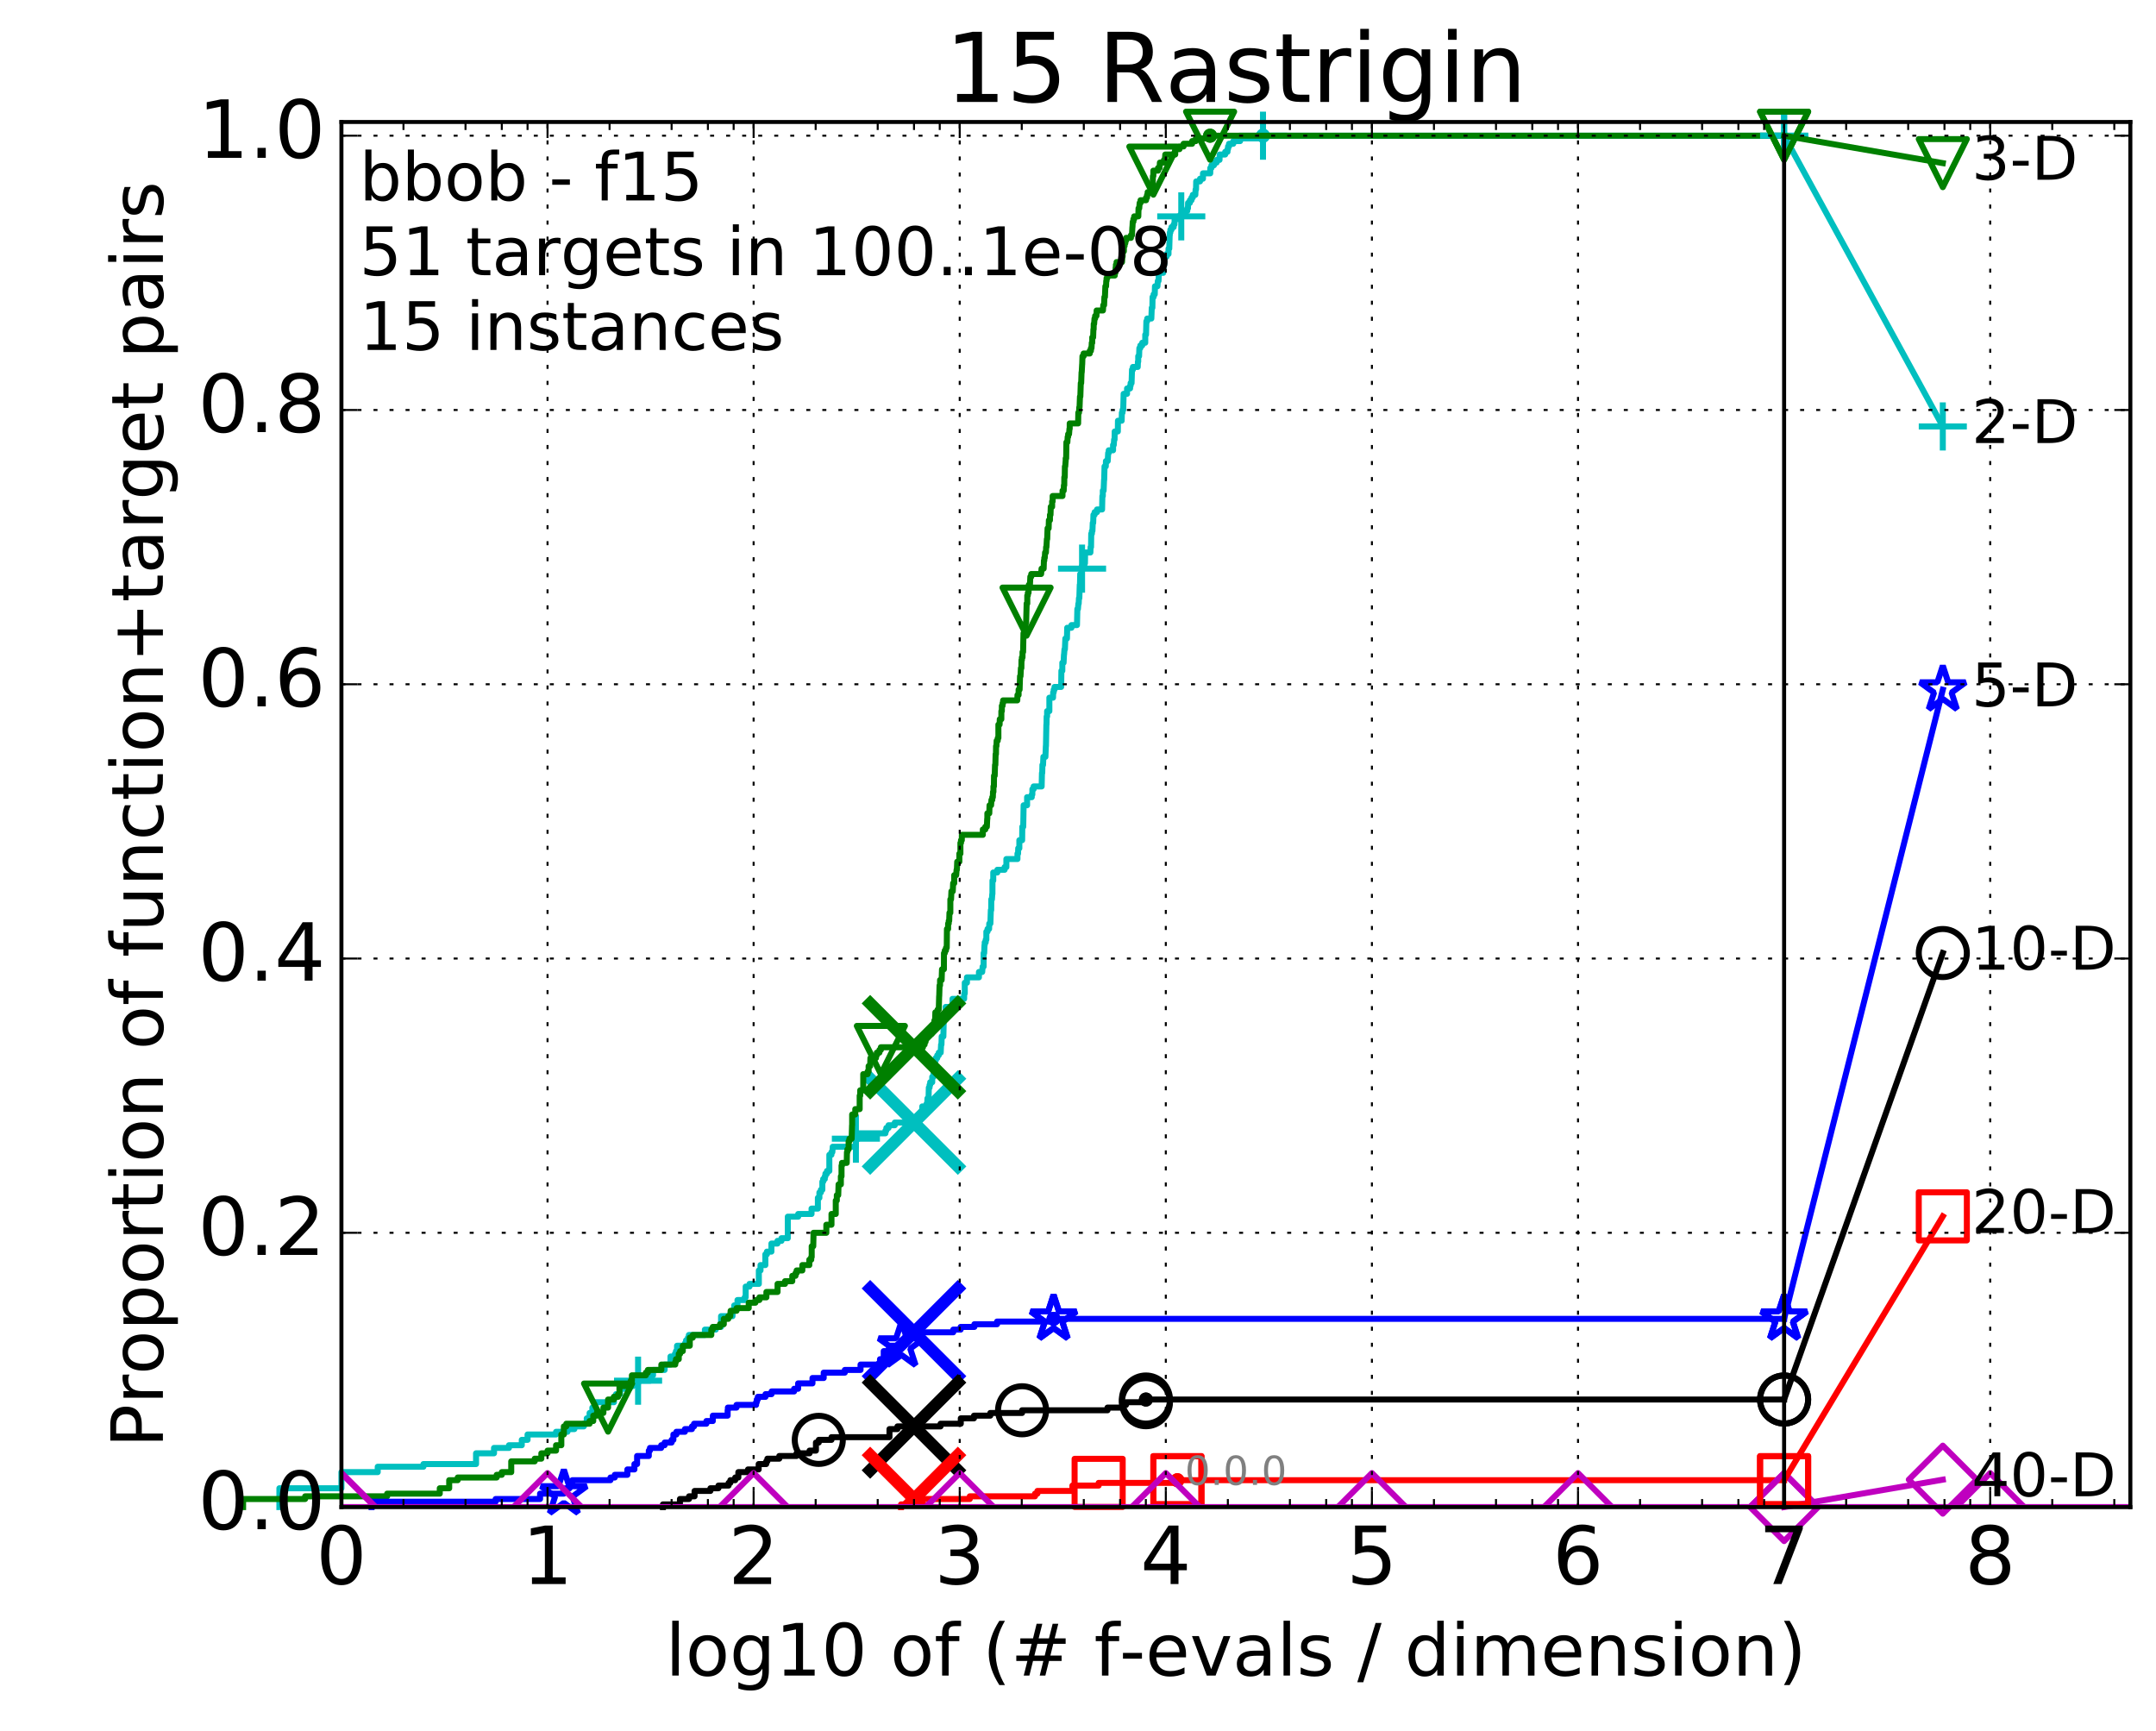 <?xml version="1.0" encoding="utf-8" standalone="no"?>
<!DOCTYPE svg PUBLIC "-//W3C//DTD SVG 1.1//EN"
  "http://www.w3.org/Graphics/SVG/1.1/DTD/svg11.dtd">
<!-- Created with matplotlib (http://matplotlib.org/) -->
<svg height="432pt" version="1.1" viewBox="0 0 538 432" width="538pt" xmlns="http://www.w3.org/2000/svg" xmlns:xlink="http://www.w3.org/1999/xlink">
 <defs>
  <style type="text/css">
*{stroke-linecap:butt;stroke-linejoin:round;stroke-miterlimit:100000;}
  </style>
 </defs>
 <g id="figure_1">
  <g id="patch_1">
   <path d="M 0 432.436 
L 538.8 432.436 
L 538.8 0 
L 0 0 
z
" style="fill:#ffffff;"/>
  </g>
  <g id="axes_1">
   <g id="patch_2">
    <path d="M 85.2 376.036 
L 531.6 376.036 
L 531.6 30.436 
L 85.2 30.436 
z
" style="fill:#ffffff;"/>
   </g>
   <g id="line2d_1">
    <defs>
     <path d="M 0 1.5 
C 0.398 1.5 0.779 1.342 1.061 1.061 
C 1.342 0.779 1.5 0.398 1.5 0 
C 1.5 -0.398 1.342 -0.779 1.061 -1.061 
C 0.779 -1.342 0.398 -1.5 0 -1.5 
C -0.398 -1.5 -0.779 -1.342 -1.061 -1.061 
C -1.342 -0.779 -1.5 -0.398 -1.5 0 
C -1.5 0.398 -1.342 0.779 -1.061 1.061 
C -0.779 1.342 -0.398 1.5 0 1.5 
z
" id="mc2b1a6a6b2" style="stroke:#00bfbf;stroke-width:0.5;"/>
    </defs>
    <g>
     <use style="fill:#00bfbf;stroke:#00bfbf;stroke-width:0.5;" x="315.164" xlink:href="#mc2b1a6a6b2" y="33.858"/>
     <use style="fill:#00bfbf;stroke:#00bfbf;stroke-width:0.5;" x="315.164" xlink:href="#mc2b1a6a6b2" y="33.858"/>
    </g>
   </g>
   <g id="line2d_2">
    <path d="M 69.718 376.036 
L 69.718 371.34 
L 85.2 371.34 
L 85.2 367.314 
L 94.256 367.314 
L 94.256 365.972 
L 105.665 365.972 
L 105.665 365.301 
L 118.794 365.301 
L 118.794 362.617 
L 123.276 362.617 
L 123.276 361.276 
L 127.007 361.276 
L 127.007 360.605 
L 130.203 360.605 
L 130.203 359.263 
L 131.645 359.263 
L 131.645 357.921 
L 138.757 357.921 
L 138.757 357.25 
L 141.613 357.25 
L 141.613 356.579 
L 143.331 356.579 
L 143.331 355.908 
L 145.685 355.908 
L 145.685 355.237 
L 146.417 355.237 
L 146.417 353.895 
L 147.126 353.895 
L 147.126 352.553 
L 147.813 352.553 
L 147.813 351.212 
L 148.48 351.212 
L 148.48 349.87 
L 153.2 349.87 
L 153.2 348.528 
L 153.725 348.528 
L 153.725 347.857 
L 154.741 347.857 
L 154.741 346.515 
L 157.094 346.515 
L 157.094 345.844 
L 157.97 345.844 
L 157.97 345.173 
L 159.223 345.173 
L 159.223 344.502 
L 162.256 344.502 
L 162.256 343.16 
L 162.954 343.16 
L 162.954 341.818 
L 165.85 341.818 
L 165.85 340.477 
L 167.311 340.477 
L 167.311 338.464 
L 168.414 338.464 
L 168.414 337.793 
L 168.681 337.793 
L 168.681 337.122 
L 168.946 337.122 
L 168.946 335.78 
L 170.955 335.78 
L 170.955 335.109 
L 171.194 335.109 
L 171.194 334.438 
L 171.664 334.438 
L 171.664 333.767 
L 171.895 333.767 
L 171.895 333.096 
L 175.891 333.096 
L 175.891 331.754 
L 178.607 331.754 
L 178.607 331.083 
L 179.931 331.083 
L 179.931 328.4 
L 182.792 328.4 
L 182.792 327.058 
L 183.212 327.058 
L 183.212 325.716 
L 184.03 325.716 
L 184.03 324.374 
L 185.828 324.374 
L 185.828 323.703 
L 186.073 323.703 
L 186.073 321.019 
L 187.029 321.019 
L 187.029 320.348 
L 189.359 320.348 
L 189.359 316.994 
L 189.776 316.994 
L 189.776 315.652 
L 190.984 315.652 
L 190.984 312.968 
L 191.372 312.968 
L 191.372 312.297 
L 192.499 312.297 
L 192.499 310.284 
L 194.003 310.284 
L 194.003 309.613 
L 195.007 309.613 
L 195.007 308.942 
L 196.586 308.942 
L 196.586 303.575 
L 199.174 303.575 
L 199.174 302.904 
L 202.51 302.904 
L 202.51 301.562 
L 204.09 301.562 
L 204.09 298.878 
L 204.468 298.878 
L 204.468 297.537 
L 204.84 297.537 
L 204.84 296.866 
L 205.206 296.866 
L 205.206 294.853 
L 205.412 294.853 
L 205.412 294.182 
L 205.819 294.182 
L 205.819 293.511 
L 205.97 293.511 
L 205.97 292.84 
L 206.367 292.84 
L 206.367 292.169 
L 206.95 292.169 
L 206.95 288.143 
L 207.471 288.143 
L 207.471 287.472 
L 207.704 287.472 
L 207.796 286.131 
L 213.578 286.131 
L 213.578 284.118 
L 214.21 284.118 
L 214.21 282.776 
L 220.945 282.776 
L 220.945 282.105 
L 221.174 282.105 
L 221.174 281.434 
L 221.725 281.434 
L 221.725 280.763 
L 223.278 280.763 
L 223.278 280.092 
L 229.024 280.092 
L 229.042 278.75 
L 229.5 278.75 
L 229.5 278.079 
L 230.137 278.079 
L 230.137 276.067 
L 231.214 276.067 
L 231.214 275.396 
L 231.375 275.396 
L 231.439 274.054 
L 231.71 274.054 
L 231.773 271.37 
L 231.962 271.37 
L 231.962 270.699 
L 232.117 270.699 
L 232.117 270.028 
L 232.624 270.028 
L 232.624 268.686 
L 232.956 268.686 
L 232.956 265.332 
L 233.09 265.332 
L 233.09 264.661 
L 233.488 264.661 
L 233.488 263.99 
L 233.879 263.99 
L 233.879 263.319 
L 234.249 263.319 
L 234.249 262.648 
L 234.738 262.648 
L 234.834 260.635 
L 234.93 260.635 
L 234.985 258.622 
L 235.405 258.622 
L 235.498 254.597 
L 235.645 254.597 
L 235.645 253.926 
L 235.803 253.926 
L 235.803 252.584 
L 235.974 252.584 
L 235.974 251.242 
L 237.684 251.242 
L 237.684 249.229 
L 240.586 249.229 
L 240.607 247.887 
L 240.745 247.887 
L 240.745 245.203 
L 241.287 245.203 
L 241.287 243.862 
L 244.281 243.862 
L 244.281 242.52 
L 245.095 242.52 
L 245.199 241.178 
L 245.449 241.178 
L 245.449 237.823 
L 245.585 237.823 
L 245.67 235.81 
L 245.72 235.81 
L 245.72 235.139 
L 245.964 235.139 
L 245.964 234.468 
L 246.131 234.468 
L 246.131 232.456 
L 246.427 232.456 
L 246.427 231.785 
L 246.817 231.785 
L 246.857 230.443 
L 247.136 230.443 
L 247.247 227.088 
L 247.341 227.088 
L 247.365 224.404 
L 247.521 224.404 
L 247.607 223.062 
L 247.646 223.062 
L 247.661 219.708 
L 247.854 219.708 
L 247.854 217.695 
L 248.874 217.695 
L 248.874 217.024 
L 250.684 217.024 
L 250.684 216.353 
L 251.126 216.353 
L 251.126 214.34 
L 253.892 214.34 
L 253.892 212.998 
L 254.044 212.998 
L 254.079 211.657 
L 254.362 211.657 
L 254.362 209.644 
L 255.062 209.644 
L 255.101 206.289 
L 255.333 206.289 
L 255.431 200.922 
L 256.295 200.922 
L 256.295 198.909 
L 257.459 198.909 
L 257.459 198.238 
L 257.608 198.238 
L 257.613 196.896 
L 257.933 196.896 
L 257.933 196.225 
L 259.929 196.225 
L 260.005 192.87 
L 260.076 192.87 
L 260.12 190.857 
L 260.275 190.857 
L 260.363 188.845 
L 260.87 188.845 
L 260.977 186.161 
L 261.003 186.161 
L 261.109 180.793 
L 261.139 180.793 
L 261.177 178.781 
L 261.291 178.781 
L 261.291 177.439 
L 261.855 177.439 
L 261.855 174.084 
L 262.768 174.084 
L 262.803 172.742 
L 262.94 172.742 
L 262.94 172.071 
L 263.143 172.071 
L 263.143 171.4 
L 264.799 171.4 
L 264.856 167.375 
L 265.088 167.375 
L 265.088 165.362 
L 265.402 165.362 
L 265.5 163.349 
L 265.524 163.349 
L 265.625 162.007 
L 265.732 162.007 
L 265.842 159.323 
L 266.243 159.323 
L 266.304 156.64 
L 267.364 156.64 
L 267.364 155.969 
L 268.744 155.969 
L 268.84 151.943 
L 268.986 151.943 
L 269.094 150.601 
L 269.173 150.601 
L 269.235 149.259 
L 269.333 149.259 
L 269.438 145.905 
L 269.496 145.905 
L 269.549 143.221 
L 269.961 143.221 
L 270.012 141.208 
L 270.591 141.208 
L 270.591 140.537 
L 270.735 140.537 
L 270.77 137.853 
L 272.095 137.853 
L 272.137 136.511 
L 272.253 136.511 
L 272.304 133.157 
L 272.466 133.157 
L 272.466 132.486 
L 272.603 132.486 
L 272.681 130.473 
L 272.79 130.473 
L 272.853 128.46 
L 273.146 128.46 
L 273.146 127.789 
L 273.745 127.789 
L 273.745 127.118 
L 275.009 127.118 
L 275.082 123.764 
L 275.192 123.764 
L 275.192 122.422 
L 275.393 122.422 
L 275.502 119.738 
L 275.535 119.738 
L 275.62 116.383 
L 275.934 116.383 
L 275.973 115.041 
L 276.418 115.041 
L 276.529 113.029 
L 276.667 113.029 
L 276.667 112.358 
L 277.75 112.358 
L 277.75 111.016 
L 277.928 111.016 
L 278.012 109.674 
L 278.127 109.674 
L 278.155 107.661 
L 278.941 107.661 
L 278.97 104.977 
L 279.896 104.977 
L 279.944 102.965 
L 280.109 102.965 
L 280.109 102.294 
L 280.28 102.294 
L 280.388 98.268 
L 281.238 98.268 
L 281.238 96.926 
L 281.996 96.926 
L 281.996 96.255 
L 282.124 96.255 
L 282.124 95.584 
L 282.368 95.584 
L 282.479 92.23 
L 282.699 92.23 
L 282.699 91.559 
L 283.904 91.559 
L 283.952 90.217 
L 284.027 90.217 
L 284.027 88.875 
L 284.242 88.875 
L 284.312 86.862 
L 284.556 86.862 
L 284.556 86.191 
L 285.03 86.191 
L 285.03 85.52 
L 285.78 85.52 
L 285.78 83.507 
L 285.974 83.507 
L 286.064 80.153 
L 286.27 80.153 
L 286.27 79.482 
L 287.3 79.482 
L 287.406 76.798 
L 287.559 76.798 
L 287.605 74.114 
L 287.862 74.114 
L 287.862 73.443 
L 288.15 73.443 
L 288.206 71.431 
L 288.823 71.431 
L 288.922 70.089 
L 289.102 70.089 
L 289.184 68.076 
L 290.266 68.076 
L 290.341 66.063 
L 290.503 66.063 
L 290.556 64.05 
L 291.101 64.05 
L 291.101 63.379 
L 291.587 63.379 
L 291.587 62.037 
L 291.771 62.037 
L 291.873 58.683 
L 291.907 58.683 
L 291.907 58.012 
L 292.052 58.012 
L 292.052 57.341 
L 292.322 57.341 
L 292.322 56.67 
L 292.868 56.67 
L 292.868 55.999 
L 293.075 55.999 
L 293.11 54.657 
L 294.048 54.657 
L 294.048 53.986 
L 294.77 53.986 
L 294.77 53.315 
L 295.207 53.315 
L 295.207 52.644 
L 296.263 52.644 
L 296.263 51.973 
L 296.443 51.973 
L 296.465 50.631 
L 296.918 50.631 
L 296.918 49.961 
L 297.321 49.961 
L 297.321 49.29 
L 297.639 49.29 
L 297.639 48.619 
L 298.279 48.619 
L 298.344 47.277 
L 298.454 47.277 
L 298.496 45.264 
L 299.45 45.264 
L 299.45 44.593 
L 300.187 44.593 
L 300.187 43.251 
L 301.995 43.251 
L 302.019 41.909 
L 302.303 41.909 
L 302.303 41.238 
L 302.926 41.238 
L 302.926 40.567 
L 303.594 40.567 
L 303.594 39.896 
L 304.318 39.896 
L 304.348 38.555 
L 305.729 38.555 
L 305.729 37.884 
L 306.305 37.884 
L 306.305 37.213 
L 306.44 37.213 
L 306.44 36.542 
L 306.682 36.542 
L 306.682 35.871 
L 307.748 35.871 
L 307.748 35.2 
L 309.456 35.2 
L 309.456 34.529 
L 315.164 34.529 
L 315.164 33.858 
L 445.2 33.858 
L 445.2 33.858 
" style="fill:none;stroke:#00bfbf;stroke-linecap:square;stroke-width:1.5;"/>
   </g>
   <g id="line2d_3">
    <defs>
     <path d="M -6 0 
L 6 0 
M 0 6 
L 0 -6 
" id="m7c40f16367" style="stroke:#00bfbf;stroke-width:1.5;"/>
    </defs>
    <g>
     <use style="fill:none;stroke:#00bfbf;stroke-width:1.5;" x="159.223" xlink:href="#m7c40f16367" y="344.502"/>
     <use style="fill:none;stroke:#00bfbf;stroke-width:1.5;" x="213.578" xlink:href="#m7c40f16367" y="284.118"/>
     <use style="fill:none;stroke:#00bfbf;stroke-width:1.5;" x="270.012" xlink:href="#m7c40f16367" y="141.879"/>
     <use style="fill:none;stroke:#00bfbf;stroke-width:1.5;" x="294.77" xlink:href="#m7c40f16367" y="53.986"/>
     <use style="fill:none;stroke:#00bfbf;stroke-width:1.5;" x="315.164" xlink:href="#m7c40f16367" y="33.858"/>
     <use style="fill:none;stroke:#00bfbf;stroke-width:1.5;" x="445.2" xlink:href="#m7c40f16367" y="33.858"/>
    </g>
   </g>
   <g id="line2d_4"/>
   <g id="line2d_5">
    <path clip-path="url(#pe25fbbbd13)" d="M 228.076 280.092 
" style="fill:none;stroke:#00bfbf;stroke-linecap:square;"/>
    <defs>
     <path d="M -12 12 
L 12 -12 
M -12 -12 
L 12 12 
" id="m7c2d496736" style="stroke:#00bfbf;stroke-width:3.0;"/>
    </defs>
    <g clip-path="url(#pe25fbbbd13)">
     <use style="fill:#00bfbf;stroke:#00bfbf;stroke-width:3.0;" x="228.076" xlink:href="#m7c2d496736" y="280.092"/>
    </g>
   </g>
   <g id="line2d_6">
    <defs>
     <path d="M 0 1.5 
C 0.398 1.5 0.779 1.342 1.061 1.061 
C 1.342 0.779 1.5 0.398 1.5 0 
C 1.5 -0.398 1.342 -0.779 1.061 -1.061 
C 0.779 -1.342 0.398 -1.5 0 -1.5 
C -0.398 -1.5 -0.779 -1.342 -1.061 -1.061 
C -1.342 -0.779 -1.5 -0.398 -1.5 0 
C -1.5 0.398 -1.342 0.779 -1.061 1.061 
C -0.779 1.342 -0.398 1.5 0 1.5 
z
" id="mb8ebb6d02d" style="stroke:#008000;stroke-width:0.5;"/>
    </defs>
    <g>
     <use style="fill:#008000;stroke:#008000;stroke-width:0.5;" x="301.961" xlink:href="#mb8ebb6d02d" y="33.858"/>
     <use style="fill:#008000;stroke:#008000;stroke-width:0.5;" x="301.961" xlink:href="#mb8ebb6d02d" y="33.858"/>
    </g>
   </g>
   <g id="line2d_7">
    <path d="M 60.662 376.036 
L 60.662 374.023 
L 76.144 374.023 
L 76.144 373.352 
L 96.609 373.352 
L 96.609 372.682 
L 109.738 372.682 
L 109.738 371.34 
L 112.091 371.34 
L 112.091 369.327 
L 114.22 369.327 
L 114.22 368.656 
L 123.943 368.656 
L 123.943 367.985 
L 125.219 367.985 
L 125.219 367.314 
L 127.572 367.314 
L 127.572 364.63 
L 133.432 364.63 
L 133.432 363.959 
L 135.088 363.959 
L 135.088 362.617 
L 136.629 362.617 
L 136.629 361.947 
L 138.757 361.947 
L 138.757 360.605 
L 140.072 360.605 
L 140.072 357.921 
L 140.701 357.921 
L 140.701 355.908 
L 141.313 355.908 
L 141.313 355.237 
L 147.126 355.237 
L 147.126 354.566 
L 148.038 354.566 
L 148.038 353.224 
L 148.914 353.224 
L 148.914 352.553 
L 150.569 352.553 
L 150.569 351.212 
L 151.735 351.212 
L 151.735 349.199 
L 153.2 349.199 
L 153.2 348.528 
L 154.239 348.528 
L 154.239 347.857 
L 154.575 347.857 
L 154.575 345.844 
L 157.39 345.844 
L 157.39 344.502 
L 157.682 344.502 
L 157.682 343.16 
L 161.166 343.16 
L 161.166 342.489 
L 161.657 342.489 
L 161.657 341.818 
L 165.031 341.818 
L 165.031 340.477 
L 168.503 340.477 
L 168.503 339.806 
L 168.681 339.806 
L 168.681 339.135 
L 169.379 339.135 
L 169.379 337.793 
L 169.72 337.793 
L 169.72 337.122 
L 170.387 337.122 
L 170.387 335.78 
L 172.124 335.78 
L 172.124 333.767 
L 172.871 333.767 
L 172.871 333.096 
L 177.5 333.096 
L 177.5 331.754 
L 177.855 331.754 
L 177.855 331.083 
L 179.661 331.083 
L 179.661 330.412 
L 180.616 330.412 
L 180.616 329.071 
L 181.731 329.071 
L 181.731 328.4 
L 182.22 328.4 
L 182.316 327.058 
L 183.806 327.058 
L 183.806 326.387 
L 186.833 326.387 
L 186.833 325.045 
L 188.499 325.045 
L 188.499 324.374 
L 189.499 324.374 
L 189.499 323.703 
L 191.243 323.703 
L 191.243 322.361 
L 194.031 322.361 
L 194.031 320.348 
L 195.889 320.348 
L 195.889 319.677 
L 197.701 319.677 
L 197.701 318.336 
L 198.508 318.336 
L 198.508 317.665 
L 198.786 317.665 
L 198.786 316.994 
L 200.213 316.994 
L 200.213 315.652 
L 201.958 315.652 
L 201.958 314.31 
L 202.432 314.31 
L 202.432 313.639 
L 202.549 313.639 
L 202.549 310.955 
L 202.935 310.955 
L 203.011 307.601 
L 206.202 307.601 
L 206.202 305.588 
L 207.486 305.588 
L 207.486 302.904 
L 208.552 302.904 
L 208.552 299.549 
L 208.818 299.549 
L 208.818 298.207 
L 209.168 298.207 
L 209.255 295.524 
L 209.824 295.524 
L 209.824 293.511 
L 209.992 293.511 
L 209.992 290.827 
L 210.103 290.827 
L 210.103 290.156 
L 211.292 290.156 
L 211.344 287.472 
L 211.449 287.472 
L 211.449 286.802 
L 211.76 286.802 
L 211.76 284.789 
L 211.966 284.789 
L 211.966 284.118 
L 212.52 284.118 
L 212.62 280.763 
L 212.644 280.763 
L 212.644 278.079 
L 213.423 278.079 
L 213.423 276.737 
L 214.52 276.737 
L 214.52 273.383 
L 214.656 273.383 
L 214.656 272.041 
L 215.412 272.041 
L 215.412 268.015 
L 216.501 268.015 
L 216.501 267.344 
L 216.75 267.344 
L 216.75 266.002 
L 217.138 266.002 
L 217.198 263.99 
L 218.588 263.99 
L 218.588 263.319 
L 218.796 263.319 
L 218.796 262.648 
L 219.444 262.648 
L 219.444 261.977 
L 219.807 261.977 
L 219.807 261.306 
L 230.318 261.306 
L 230.318 260.635 
L 230.718 260.635 
L 230.718 259.964 
L 230.959 259.964 
L 230.959 258.622 
L 231.583 258.622 
L 231.583 257.951 
L 232.477 257.951 
L 232.477 255.938 
L 233.13 255.938 
L 233.179 254.597 
L 233.346 254.597 
L 233.405 252.584 
L 233.965 252.584 
L 233.965 251.913 
L 234.258 251.913 
L 234.352 248.558 
L 234.371 248.558 
L 234.455 245.874 
L 234.576 245.874 
L 234.576 244.532 
L 234.971 244.532 
L 235.062 241.849 
L 235.538 241.849 
L 235.556 237.823 
L 235.759 237.823 
L 235.759 237.152 
L 236.056 237.152 
L 236.056 236.481 
L 236.247 236.481 
L 236.298 231.785 
L 236.588 231.785 
L 236.588 230.443 
L 236.74 230.443 
L 236.74 229.772 
L 236.858 229.772 
L 236.925 227.759 
L 237.141 227.759 
L 237.149 224.404 
L 237.322 224.404 
L 237.412 222.392 
L 237.752 222.392 
L 237.841 220.379 
L 238.112 220.379 
L 238.112 218.366 
L 238.605 218.366 
L 238.698 217.024 
L 238.775 217.024 
L 238.859 215.011 
L 239.396 215.011 
L 239.396 212.998 
L 239.656 212.998 
L 239.656 210.315 
L 239.804 210.315 
L 239.804 209.644 
L 240.008 209.644 
L 240.015 208.302 
L 245.254 208.302 
L 245.254 206.96 
L 245.866 206.96 
L 245.866 206.289 
L 246.255 206.289 
L 246.348 204.276 
L 246.381 204.276 
L 246.381 202.934 
L 246.862 202.934 
L 246.926 200.922 
L 247.312 200.922 
L 247.401 199.58 
L 247.609 199.58 
L 247.609 198.909 
L 247.754 198.909 
L 247.79 197.567 
L 247.897 197.567 
L 247.897 196.225 
L 248.015 196.225 
L 248.045 193.541 
L 248.217 193.541 
L 248.297 190.857 
L 248.377 190.857 
L 248.442 188.174 
L 248.527 188.174 
L 248.552 186.161 
L 248.656 186.161 
L 248.7 184.819 
L 248.97 184.819 
L 248.97 184.148 
L 249.134 184.148 
L 249.134 180.793 
L 249.437 180.793 
L 249.48 179.452 
L 249.867 179.452 
L 249.876 177.439 
L 249.997 177.439 
L 249.997 176.097 
L 250.183 176.097 
L 250.183 175.426 
L 250.311 175.426 
L 250.311 174.755 
L 253.845 174.755 
L 253.9 173.413 
L 254.179 173.413 
L 254.179 172.071 
L 254.428 172.071 
L 254.535 168.717 
L 254.656 168.717 
L 254.754 166.704 
L 254.87 166.704 
L 254.9 164.691 
L 254.997 164.691 
L 254.997 164.02 
L 255.156 164.02 
L 255.16 162.678 
L 255.3 162.678 
L 255.395 157.982 
L 255.682 157.982 
L 255.703 156.64 
L 255.875 156.64 
L 255.986 155.298 
L 256.061 155.298 
L 256.17 151.272 
L 256.177 151.272 
L 256.177 150.601 
L 256.342 150.601 
L 256.342 148.588 
L 256.482 148.588 
L 256.482 147.917 
L 256.659 147.917 
L 256.731 145.905 
L 257.011 145.905 
L 257.106 143.892 
L 257.338 143.892 
L 257.338 143.221 
L 259.796 143.221 
L 259.904 141.879 
L 260.429 141.879 
L 260.495 139.866 
L 260.588 139.866 
L 260.588 139.195 
L 260.709 139.195 
L 260.787 137.853 
L 260.996 137.853 
L 261.044 136.511 
L 261.126 136.511 
L 261.236 134.499 
L 261.314 134.499 
L 261.407 131.815 
L 261.673 131.815 
L 261.733 129.802 
L 262.001 129.802 
L 262.001 128.46 
L 262.139 128.46 
L 262.204 126.447 
L 262.543 126.447 
L 262.543 125.106 
L 262.673 125.106 
L 262.673 123.764 
L 265.13 123.764 
L 265.141 122.422 
L 265.432 122.422 
L 265.483 121.08 
L 265.567 121.08 
L 265.586 119.067 
L 265.692 119.067 
L 265.733 116.383 
L 265.813 116.383 
L 265.914 115.041 
L 265.928 115.041 
L 265.928 114.371 
L 266.046 114.371 
L 266.107 110.345 
L 266.348 110.345 
L 266.423 109.003 
L 266.537 109.003 
L 266.537 108.332 
L 266.764 108.332 
L 266.869 106.99 
L 266.93 106.99 
L 266.93 105.648 
L 269.031 105.648 
L 269.077 102.965 
L 269.252 102.965 
L 269.319 101.623 
L 269.389 101.623 
L 269.49 98.939 
L 269.584 98.939 
L 269.694 95.584 
L 269.793 95.584 
L 269.885 92.901 
L 269.927 92.901 
L 270.037 90.888 
L 270.049 90.888 
L 270.113 88.875 
L 270.406 88.875 
L 270.406 88.204 
L 271.936 88.204 
L 271.936 87.533 
L 272.223 87.533 
L 272.223 86.862 
L 272.372 86.862 
L 272.437 85.52 
L 272.554 85.52 
L 272.554 84.178 
L 272.773 84.178 
L 272.847 82.166 
L 272.905 82.166 
L 272.922 80.824 
L 273.025 80.824 
L 273.118 79.482 
L 273.279 79.482 
L 273.279 78.811 
L 273.608 78.811 
L 273.653 77.469 
L 275.226 77.469 
L 275.309 76.127 
L 275.51 76.127 
L 275.589 74.114 
L 275.721 74.114 
L 275.827 71.431 
L 276.002 71.431 
L 276.051 70.089 
L 276.125 70.089 
L 276.125 69.418 
L 276.313 69.418 
L 276.313 68.747 
L 278.176 68.747 
L 278.176 68.076 
L 278.333 68.076 
L 278.401 66.734 
L 278.458 66.734 
L 278.458 66.063 
L 278.623 66.063 
L 278.623 65.392 
L 279.986 65.392 
L 280.065 64.05 
L 280.137 64.05 
L 280.155 62.708 
L 280.443 62.708 
L 280.47 61.366 
L 280.632 61.366 
L 280.632 60.696 
L 280.811 60.696 
L 280.811 60.025 
L 281.006 60.025 
L 281.006 59.354 
L 282.209 59.354 
L 282.209 58.683 
L 282.465 58.683 
L 282.571 56.67 
L 282.591 56.67 
L 282.661 55.328 
L 282.824 55.328 
L 282.824 54.657 
L 283.024 54.657 
L 283.024 53.986 
L 284.05 53.986 
L 284.105 51.973 
L 284.279 51.973 
L 284.384 50.631 
L 284.609 50.631 
L 284.609 49.961 
L 285.985 49.961 
L 285.985 49.29 
L 286.236 49.29 
L 286.236 48.619 
L 286.376 48.619 
L 286.376 47.948 
L 287.456 47.948 
L 287.541 45.935 
L 287.636 45.935 
L 287.697 43.922 
L 287.801 43.922 
L 287.805 42.58 
L 288.968 42.58 
L 288.968 41.909 
L 289.358 41.909 
L 289.44 40.567 
L 290.452 40.567 
L 290.452 39.896 
L 290.689 39.896 
L 290.781 38.555 
L 293.261 38.555 
L 293.266 37.213 
L 294.332 37.213 
L 294.332 36.542 
L 295.347 36.542 
L 295.347 35.871 
L 297.484 35.871 
L 297.484 35.2 
L 298.416 35.2 
L 298.416 34.529 
L 301.961 34.529 
L 301.961 33.858 
L 445.2 33.858 
L 445.2 33.858 
" style="fill:none;stroke:#008000;stroke-linecap:square;stroke-width:1.5;"/>
   </g>
   <g id="line2d_8">
    <defs>
     <path d="M -0 6 
L 6 -6 
L -6 -6 
z
" id="m0e7ff056d1" style="stroke:#008000;stroke-linejoin:miter;stroke-width:1.5;"/>
    </defs>
    <g>
     <use style="fill:none;stroke:#008000;stroke-linejoin:miter;stroke-width:1.5;" x="151.735" xlink:href="#m0e7ff056d1" y="351.212"/>
     <use style="fill:none;stroke:#008000;stroke-linejoin:miter;stroke-width:1.5;" x="219.807" xlink:href="#m0e7ff056d1" y="261.977"/>
     <use style="fill:none;stroke:#008000;stroke-linejoin:miter;stroke-width:1.5;" x="256.167" xlink:href="#m0e7ff056d1" y="152.614"/>
     <use style="fill:none;stroke:#008000;stroke-linejoin:miter;stroke-width:1.5;" x="287.805" xlink:href="#m0e7ff056d1" y="42.58"/>
     <use style="fill:none;stroke:#008000;stroke-linejoin:miter;stroke-width:1.5;" x="301.961" xlink:href="#m0e7ff056d1" y="33.858"/>
     <use style="fill:none;stroke:#008000;stroke-linejoin:miter;stroke-width:1.5;" x="445.2" xlink:href="#m0e7ff056d1" y="33.858"/>
    </g>
   </g>
   <g id="line2d_9"/>
   <g id="line2d_10">
    <path clip-path="url(#pe25fbbbd13)" d="M 228.076 261.306 
" style="fill:none;stroke:#008000;stroke-linecap:square;"/>
    <defs>
     <path d="M -12 12 
L 12 -12 
M -12 -12 
L 12 12 
" id="me1470a6055" style="stroke:#008000;stroke-width:3.0;"/>
    </defs>
    <g clip-path="url(#pe25fbbbd13)">
     <use style="fill:#008000;stroke:#008000;stroke-width:3.0;" x="228.076" xlink:href="#me1470a6055" y="261.306"/>
    </g>
   </g>
   <g id="line2d_11">
    <defs>
     <path d="M 0 1.5 
C 0.398 1.5 0.779 1.342 1.061 1.061 
C 1.342 0.779 1.5 0.398 1.5 0 
C 1.5 -0.398 1.342 -0.779 1.061 -1.061 
C 0.779 -1.342 0.398 -1.5 0 -1.5 
C -0.398 -1.5 -0.779 -1.342 -1.061 -1.061 
C -1.342 -0.779 -1.5 -0.398 -1.5 0 
C -1.5 0.398 -1.342 0.779 -1.061 1.061 
C -0.779 1.342 -0.398 1.5 0 1.5 
z
" id="m57bc6a3511" style="stroke:#0000ff;stroke-width:0.5;"/>
    </defs>
    <g>
     <use style="fill:#0000ff;stroke:#0000ff;stroke-width:0.5;" x="262.907" xlink:href="#m57bc6a3511" y="329.071"/>
     <use style="fill:#0000ff;stroke:#0000ff;stroke-width:0.5;" x="262.907" xlink:href="#m57bc6a3511" y="329.071"/>
    </g>
   </g>
   <g id="line2d_12">
    <path d="M 92.715 376.036 
L 92.715 374.694 
L 123.678 374.694 
L 123.678 374.023 
L 134.766 374.023 
L 134.766 372.682 
L 140.701 372.682 
L 140.701 372.011 
L 141.07 372.011 
L 141.07 371.34 
L 142.142 371.34 
L 142.142 369.998 
L 142.83 369.998 
L 142.83 369.327 
L 152.332 369.327 
L 152.332 368.656 
L 153.412 368.656 
L 153.412 367.985 
L 156.551 367.985 
L 156.551 366.643 
L 158.311 366.643 
L 158.311 365.301 
L 158.978 365.301 
L 158.978 363.288 
L 161.899 363.288 
L 161.899 361.947 
L 162.185 361.947 
L 162.185 361.276 
L 164.989 361.276 
L 164.989 360.605 
L 165.85 360.605 
L 165.85 359.934 
L 167.592 359.934 
L 167.592 359.263 
L 168.034 359.263 
L 168.034 357.921 
L 168.787 357.921 
L 168.787 357.25 
L 170.907 357.25 
L 170.907 356.579 
L 172.665 356.579 
L 172.665 355.908 
L 173.192 355.908 
L 173.192 355.237 
L 176.272 355.237 
L 176.272 354.566 
L 177.879 354.566 
L 177.879 353.224 
L 181.572 353.224 
L 181.572 351.882 
L 181.632 351.882 
L 181.632 351.212 
L 183.788 351.212 
L 183.788 350.541 
L 188.674 350.541 
L 188.674 349.87 
L 188.847 349.87 
L 188.847 349.199 
L 189.104 349.199 
L 189.104 348.528 
L 191.023 348.528 
L 191.023 347.857 
L 192.535 347.857 
L 192.535 347.186 
L 198.16 347.186 
L 198.16 346.515 
L 199.161 346.515 
L 199.161 345.173 
L 202.743 345.173 
L 202.743 343.831 
L 205.545 343.831 
L 205.545 342.489 
L 210.813 342.489 
L 210.813 341.818 
L 214.737 341.818 
L 214.737 340.477 
L 219.594 340.477 
L 219.594 339.135 
L 220.521 339.135 
L 220.521 337.122 
L 221.839 337.122 
L 221.839 335.78 
L 224.949 335.78 
L 224.949 334.438 
L 226.519 334.438 
L 226.519 333.767 
L 227.242 333.767 
L 227.242 332.425 
L 237.87 332.425 
L 237.87 331.754 
L 239.717 331.754 
L 239.717 331.083 
L 243.145 331.083 
L 243.145 330.412 
L 248.808 330.412 
L 248.808 329.742 
L 262.907 329.742 
L 262.907 329.071 
L 445.2 329.071 
" style="fill:none;stroke:#0000ff;stroke-linecap:square;stroke-width:1.5;"/>
   </g>
   <g id="line2d_13">
    <defs>
     <path d="M 0 -6 
L -1.347 -1.854 
L -5.706 -1.854 
L -2.18 0.708 
L -3.527 4.854 
L -0 2.292 
L 3.527 4.854 
L 2.18 0.708 
L 5.706 -1.854 
L 1.347 -1.854 
z
" id="md2879e6fdd" style="stroke:#0000ff;stroke-linejoin:bevel;stroke-width:1.5;"/>
    </defs>
    <g>
     <use style="fill:none;stroke:#0000ff;stroke-linejoin:bevel;stroke-width:1.5;" x="140.701" xlink:href="#md2879e6fdd" y="372.682"/>
     <use style="fill:none;stroke:#0000ff;stroke-linejoin:bevel;stroke-width:1.5;" x="224.949" xlink:href="#md2879e6fdd" y="335.78"/>
     <use style="fill:none;stroke:#0000ff;stroke-linejoin:bevel;stroke-width:1.5;" x="262.907" xlink:href="#md2879e6fdd" y="329.071"/>
     <use style="fill:none;stroke:#0000ff;stroke-linejoin:bevel;stroke-width:1.5;" x="262.907" xlink:href="#md2879e6fdd" y="329.071"/>
     <use style="fill:none;stroke:#0000ff;stroke-linejoin:bevel;stroke-width:1.5;" x="445.2" xlink:href="#md2879e6fdd" y="329.071"/>
    </g>
   </g>
   <g id="line2d_14"/>
   <g id="line2d_15">
    <path clip-path="url(#pe25fbbbd13)" d="M 228.076 332.425 
" style="fill:none;stroke:#0000ff;stroke-linecap:square;"/>
    <defs>
     <path d="M -12 12 
L 12 -12 
M -12 -12 
L 12 12 
" id="mcf08d4bfcb" style="stroke:#0000ff;stroke-width:3.0;"/>
    </defs>
    <g clip-path="url(#pe25fbbbd13)">
     <use style="fill:#0000ff;stroke:#0000ff;stroke-width:3.0;" x="228.076" xlink:href="#mcf08d4bfcb" y="332.425"/>
    </g>
   </g>
   <g id="line2d_16">
    <defs>
     <path d="M 0 1.5 
C 0.398 1.5 0.779 1.342 1.061 1.061 
C 1.342 0.779 1.5 0.398 1.5 0 
C 1.5 -0.398 1.342 -0.779 1.061 -1.061 
C 0.779 -1.342 0.398 -1.5 0 -1.5 
C -0.398 -1.5 -0.779 -1.342 -1.061 -1.061 
C -1.342 -0.779 -1.5 -0.398 -1.5 0 
C -1.5 0.398 -1.342 0.779 -1.061 1.061 
C -0.779 1.342 -0.398 1.5 0 1.5 
z
" id="mb00d994eea" style="stroke:#000000;stroke-width:0.5;"/>
    </defs>
    <g>
     <use style="stroke:#000000;stroke-width:0.5;" x="285.95" xlink:href="#mb00d994eea" y="349.199"/>
     <use style="stroke:#000000;stroke-width:0.5;" x="285.95" xlink:href="#mb00d994eea" y="349.199"/>
    </g>
   </g>
   <g id="line2d_17">
    <path d="M 165.424 376.036 
L 165.424 375.365 
L 169.67 375.365 
L 169.67 374.023 
L 171.941 374.023 
L 171.941 373.352 
L 173.322 373.352 
L 173.322 372.011 
L 177.272 372.011 
L 177.272 371.34 
L 179.278 371.34 
L 179.278 370.669 
L 181.81 370.669 
L 181.81 369.998 
L 182.249 369.998 
L 182.249 369.327 
L 183.461 369.327 
L 183.461 368.656 
L 184.243 368.656 
L 184.243 367.314 
L 186.651 367.314 
L 186.651 366.643 
L 189.316 366.643 
L 189.316 365.301 
L 191.198 365.301 
L 191.198 364.63 
L 191.487 364.63 
L 191.487 363.959 
L 194.46 363.959 
L 194.46 363.288 
L 198.763 363.288 
L 198.763 362.617 
L 202.014 362.617 
L 202.014 361.947 
L 203.606 361.947 
L 203.606 359.934 
L 204.318 359.934 
L 204.318 359.263 
L 207.49 359.263 
L 207.49 358.592 
L 221.957 358.592 
L 221.957 356.579 
L 223.942 356.579 
L 223.942 355.908 
L 234.699 355.908 
L 234.699 355.237 
L 239.752 355.237 
L 239.752 353.895 
L 243.042 353.895 
L 243.042 353.224 
L 247.114 353.224 
L 247.114 352.553 
L 255.046 352.553 
L 255.046 351.882 
L 276.36 351.882 
L 276.36 351.212 
L 280.263 351.212 
L 280.263 350.541 
L 280.988 350.541 
L 280.988 349.87 
L 285.95 349.87 
L 285.95 349.199 
L 445.2 349.199 
" style="fill:none;stroke:#000000;stroke-linecap:square;stroke-width:1.5;"/>
   </g>
   <g id="line2d_18">
    <defs>
     <path d="M 0 6 
C 1.591 6 3.117 5.368 4.243 4.243 
C 5.368 3.117 6 1.591 6 0 
C 6 -1.591 5.368 -3.117 4.243 -4.243 
C 3.117 -5.368 1.591 -6 0 -6 
C -1.591 -6 -3.117 -5.368 -4.243 -4.243 
C -5.368 -3.117 -6 -1.591 -6 0 
C -6 1.591 -5.368 3.117 -4.243 4.243 
C -3.117 5.368 -1.591 6 0 6 
z
" id="m2f4a524cde" style="stroke:#000000;stroke-width:1.5;"/>
    </defs>
    <g>
     <use style="fill:none;stroke:#000000;stroke-width:1.5;" x="204.318" xlink:href="#m2f4a524cde" y="359.263"/>
     <use style="fill:none;stroke:#000000;stroke-width:1.5;" x="255.046" xlink:href="#m2f4a524cde" y="351.882"/>
     <use style="fill:none;stroke:#000000;stroke-width:1.5;" x="285.95" xlink:href="#m2f4a524cde" y="349.87"/>
     <use style="fill:none;stroke:#000000;stroke-width:1.5;" x="285.95" xlink:href="#m2f4a524cde" y="349.199"/>
     <use style="fill:none;stroke:#000000;stroke-width:1.5;" x="445.2" xlink:href="#m2f4a524cde" y="349.199"/>
    </g>
   </g>
   <g id="line2d_19"/>
   <g id="line2d_20">
    <path clip-path="url(#pe25fbbbd13)" d="M 228.076 355.908 
" style="fill:none;stroke:#000000;stroke-linecap:square;"/>
    <defs>
     <path d="M -12 12 
L 12 -12 
M -12 -12 
L 12 12 
" id="mf3bf3b3cfd" style="stroke:#000000;stroke-width:3.0;"/>
    </defs>
    <g clip-path="url(#pe25fbbbd13)">
     <use style="stroke:#000000;stroke-width:3.0;" x="228.076" xlink:href="#mf3bf3b3cfd" y="355.908"/>
    </g>
   </g>
   <g id="line2d_21">
    <defs>
     <path d="M 0 1.5 
C 0.398 1.5 0.779 1.342 1.061 1.061 
C 1.342 0.779 1.5 0.398 1.5 0 
C 1.5 -0.398 1.342 -0.779 1.061 -1.061 
C 0.779 -1.342 0.398 -1.5 0 -1.5 
C -0.398 -1.5 -0.779 -1.342 -1.061 -1.061 
C -1.342 -0.779 -1.5 -0.398 -1.5 0 
C -1.5 0.398 -1.342 0.779 -1.061 1.061 
C -0.779 1.342 -0.398 1.5 0 1.5 
z
" id="mcc9e0822e5" style="stroke:#ff0000;stroke-width:0.5;"/>
    </defs>
    <g>
     <use style="fill:#ff0000;stroke:#ff0000;stroke-width:0.5;" x="293.806" xlink:href="#mcc9e0822e5" y="369.327"/>
     <use style="fill:#ff0000;stroke:#ff0000;stroke-width:0.5;" x="293.806" xlink:href="#mcc9e0822e5" y="369.327"/>
    </g>
   </g>
   <g id="line2d_22">
    <path d="M 224.839 376.036 
L 224.839 375.365 
L 227.408 375.365 
L 227.408 374.023 
L 241.998 374.023 
L 241.998 373.352 
L 258.273 373.352 
L 258.273 372.682 
L 258.874 372.682 
L 258.874 372.011 
L 267.588 372.011 
L 267.588 371.34 
L 267.603 371.34 
L 267.603 370.669 
L 274.152 370.669 
L 274.152 369.998 
L 293.806 369.998 
L 293.806 369.327 
L 445.2 369.327 
" style="fill:none;stroke:#ff0000;stroke-linecap:square;stroke-width:1.5;"/>
   </g>
   <g id="line2d_23">
    <defs>
     <path d="M -6 6 
L 6 6 
L 6 -6 
L -6 -6 
z
" id="m2f1c693024" style="stroke:#ff0000;stroke-linejoin:miter;stroke-width:1.5;"/>
    </defs>
    <g>
     <use style="fill:none;stroke:#ff0000;stroke-linejoin:miter;stroke-width:1.5;" x="274.152" xlink:href="#m2f1c693024" y="369.998"/>
     <use style="fill:none;stroke:#ff0000;stroke-linejoin:miter;stroke-width:1.5;" x="293.806" xlink:href="#m2f1c693024" y="369.327"/>
     <use style="fill:none;stroke:#ff0000;stroke-linejoin:miter;stroke-width:1.5;" x="293.806" xlink:href="#m2f1c693024" y="369.327"/>
     <use style="fill:none;stroke:#ff0000;stroke-linejoin:miter;stroke-width:1.5;" x="445.2" xlink:href="#m2f1c693024" y="369.327"/>
    </g>
   </g>
   <g id="line2d_24"/>
   <g id="line2d_25">
    <path clip-path="url(#pe25fbbbd13)" d="M 228.076 374.023 
" style="fill:none;stroke:#ff0000;stroke-linecap:square;"/>
    <defs>
     <path d="M -12 12 
L 12 -12 
M -12 -12 
L 12 12 
" id="m15d5c56814" style="stroke:#ff0000;stroke-width:3.0;"/>
    </defs>
    <g clip-path="url(#pe25fbbbd13)">
     <use style="fill:#ff0000;stroke:#ff0000;stroke-width:3.0;" x="228.076" xlink:href="#m15d5c56814" y="374.023"/>
    </g>
   </g>
   <g id="line2d_26">
    <path clip-path="url(#pe25fbbbd13)" d="M 85.2 376.036 
L 85.2 376.036 
L 85.2 376.036 
L 85.2 376.036 
L 531.6 376.036 
" style="fill:none;stroke:#bf00bf;stroke-linecap:square;stroke-width:1.5;"/>
   </g>
   <g id="line2d_27">
    <defs>
     <path d="M -0 8.485 
L 8.485 0 
L 0 -8.485 
L -8.485 -0 
z
" id="m25d7cc1ce3" style="stroke:#bf00bf;stroke-linejoin:miter;stroke-width:1.5;"/>
    </defs>
    <g clip-path="url(#pe25fbbbd13)">
     <use style="fill:none;stroke:#bf00bf;stroke-linejoin:miter;stroke-width:1.5;" x="85.2" xlink:href="#m25d7cc1ce3" y="376.036"/>
     <use style="fill:none;stroke:#bf00bf;stroke-linejoin:miter;stroke-width:1.5;" x="85.2" xlink:href="#m25d7cc1ce3" y="376.036"/>
     <use style="fill:none;stroke:#bf00bf;stroke-linejoin:miter;stroke-width:1.5;" x="136.629" xlink:href="#m25d7cc1ce3" y="376.036"/>
     <use style="fill:none;stroke:#bf00bf;stroke-linejoin:miter;stroke-width:1.5;" x="188.057" xlink:href="#m25d7cc1ce3" y="376.036"/>
     <use style="fill:none;stroke:#bf00bf;stroke-linejoin:miter;stroke-width:1.5;" x="239.486" xlink:href="#m25d7cc1ce3" y="376.036"/>
     <use style="fill:none;stroke:#bf00bf;stroke-linejoin:miter;stroke-width:1.5;" x="290.914" xlink:href="#m25d7cc1ce3" y="376.036"/>
     <use style="fill:none;stroke:#bf00bf;stroke-linejoin:miter;stroke-width:1.5;" x="342.343" xlink:href="#m25d7cc1ce3" y="376.036"/>
     <use style="fill:none;stroke:#bf00bf;stroke-linejoin:miter;stroke-width:1.5;" x="393.771" xlink:href="#m25d7cc1ce3" y="376.036"/>
     <use style="fill:none;stroke:#bf00bf;stroke-linejoin:miter;stroke-width:1.5;" x="445.2" xlink:href="#m25d7cc1ce3" y="376.036"/>
     <use style="fill:none;stroke:#bf00bf;stroke-linejoin:miter;stroke-width:1.5;" x="496.629" xlink:href="#m25d7cc1ce3" y="376.036"/>
    </g>
   </g>
   <g id="line2d_28"/>
   <g id="line2d_29">
    <path d="M 445.2 376.036 
L 484.8 369.193 
" style="fill:none;stroke:#bf00bf;stroke-linecap:square;stroke-width:1.5;"/>
    <g>
     <use style="fill:none;stroke:#bf00bf;stroke-linejoin:miter;stroke-width:1.5;" x="445.2" xlink:href="#m25d7cc1ce3" y="376.036"/>
     <use style="fill:none;stroke:#bf00bf;stroke-linejoin:miter;stroke-width:1.5;" x="484.8" xlink:href="#m25d7cc1ce3" y="369.193"/>
    </g>
   </g>
   <g id="line2d_30">
    <path d="M 445.2 369.327 
L 484.8 303.494 
" style="fill:none;stroke:#ff0000;stroke-linecap:square;stroke-width:1.5;"/>
    <g>
     <use style="fill:none;stroke:#ff0000;stroke-linejoin:miter;stroke-width:1.5;" x="445.2" xlink:href="#m2f1c693024" y="369.327"/>
     <use style="fill:none;stroke:#ff0000;stroke-linejoin:miter;stroke-width:1.5;" x="484.8" xlink:href="#m2f1c693024" y="303.494"/>
    </g>
   </g>
   <g id="line2d_31">
    <path d="M 445.2 349.199 
L 484.8 237.796 
" style="fill:none;stroke:#000000;stroke-linecap:square;stroke-width:1.5;"/>
    <g>
     <use style="fill:none;stroke:#000000;stroke-width:1.5;" x="445.2" xlink:href="#m2f4a524cde" y="349.199"/>
     <use style="fill:none;stroke:#000000;stroke-width:1.5;" x="484.8" xlink:href="#m2f4a524cde" y="237.796"/>
    </g>
   </g>
   <g id="line2d_32">
    <path d="M 445.2 329.071 
L 484.8 172.098 
" style="fill:none;stroke:#0000ff;stroke-linecap:square;stroke-width:1.5;"/>
    <g>
     <use style="fill:none;stroke:#0000ff;stroke-linejoin:bevel;stroke-width:1.5;" x="445.2" xlink:href="#md2879e6fdd" y="329.071"/>
     <use style="fill:none;stroke:#0000ff;stroke-linejoin:bevel;stroke-width:1.5;" x="484.8" xlink:href="#md2879e6fdd" y="172.098"/>
    </g>
   </g>
   <g id="line2d_33">
    <path d="M 445.2 33.858 
L 484.8 106.4 
" style="fill:none;stroke:#00bfbf;stroke-linecap:square;stroke-width:1.5;"/>
    <g>
     <use style="fill:none;stroke:#00bfbf;stroke-width:1.5;" x="445.2" xlink:href="#m7c40f16367" y="33.858"/>
     <use style="fill:none;stroke:#00bfbf;stroke-width:1.5;" x="484.8" xlink:href="#m7c40f16367" y="106.4"/>
    </g>
   </g>
   <g id="line2d_34">
    <path d="M 445.2 33.858 
L 484.8 40.702 
" style="fill:none;stroke:#008000;stroke-linecap:square;stroke-width:1.5;"/>
    <g>
     <use style="fill:none;stroke:#008000;stroke-linejoin:miter;stroke-width:1.5;" x="445.2" xlink:href="#m0e7ff056d1" y="33.858"/>
     <use style="fill:none;stroke:#008000;stroke-linejoin:miter;stroke-width:1.5;" x="484.8" xlink:href="#m0e7ff056d1" y="40.702"/>
    </g>
   </g>
   <g id="line2d_35">
    <path d="M 445.2 376.036 
L 445.2 33.858 
" style="fill:none;stroke:#000000;stroke-linecap:square;"/>
   </g>
   <g id="patch_3">
    <path d="M 85.2 30.436 
L 531.6 30.436 
" style="fill:none;stroke:#000000;stroke-linecap:square;stroke-linejoin:miter;"/>
   </g>
   <g id="patch_4">
    <path d="M 531.6 376.036 
L 531.6 30.436 
" style="fill:none;stroke:#000000;stroke-linecap:square;stroke-linejoin:miter;"/>
   </g>
   <g id="patch_5">
    <path d="M 85.2 376.036 
L 531.6 376.036 
" style="fill:none;stroke:#000000;stroke-linecap:square;stroke-linejoin:miter;"/>
   </g>
   <g id="patch_6">
    <path d="M 85.2 376.036 
L 85.2 30.436 
" style="fill:none;stroke:#000000;stroke-linecap:square;stroke-linejoin:miter;"/>
   </g>
   <g id="matplotlib.axis_1">
    <g id="xtick_1">
     <g id="line2d_36">
      <path clip-path="url(#pe25fbbbd13)" d="M 85.2 376.036 
L 85.2 30.436 
" style="fill:none;stroke:#000000;stroke-dasharray:1,3;stroke-dashoffset:0.0;stroke-width:0.5;"/>
     </g>
     <g id="line2d_37">
      <defs>
       <path d="M 0 0 
L 0 -4 
" id="m940affca5a" style="stroke:#000000;stroke-width:0.5;"/>
      </defs>
      <g>
       <use style="stroke:#000000;stroke-width:0.5;" x="85.2" xlink:href="#m940affca5a" y="376.036"/>
      </g>
     </g>
     <g id="line2d_38">
      <defs>
       <path d="M 0 0 
L 0 4 
" id="md3e862ddea" style="stroke:#000000;stroke-width:0.5;"/>
      </defs>
      <g>
       <use style="stroke:#000000;stroke-width:0.5;" x="85.2" xlink:href="#md3e862ddea" y="30.436"/>
      </g>
     </g>
     <g id="text_1">
      <!-- 0 -->
      <defs>
       <path d="M 31.781 66.406 
Q 24.172 66.406 20.328 58.906 
Q 16.5 51.422 16.5 36.375 
Q 16.5 21.391 20.328 13.891 
Q 24.172 6.391 31.781 6.391 
Q 39.453 6.391 43.281 13.891 
Q 47.125 21.391 47.125 36.375 
Q 47.125 51.422 43.281 58.906 
Q 39.453 66.406 31.781 66.406 
M 31.781 74.219 
Q 44.047 74.219 50.516 64.516 
Q 56.984 54.828 56.984 36.375 
Q 56.984 17.969 50.516 8.266 
Q 44.047 -1.422 31.781 -1.422 
Q 19.531 -1.422 13.062 8.266 
Q 6.594 17.969 6.594 36.375 
Q 6.594 54.828 13.062 64.516 
Q 19.531 74.219 31.781 74.219 
" id="BitstreamVeraSans-Roman-30"/>
      </defs>
      <g transform="translate(78.838 395.233)scale(0.2 -0.2)">
       <use xlink:href="#BitstreamVeraSans-Roman-30"/>
      </g>
     </g>
    </g>
    <g id="xtick_2">
     <g id="line2d_39">
      <path clip-path="url(#pe25fbbbd13)" d="M 136.629 376.036 
L 136.629 30.436 
" style="fill:none;stroke:#000000;stroke-dasharray:1,3;stroke-dashoffset:0.0;stroke-width:0.5;"/>
     </g>
     <g id="line2d_40">
      <g>
       <use style="stroke:#000000;stroke-width:0.5;" x="136.629" xlink:href="#m940affca5a" y="376.036"/>
      </g>
     </g>
     <g id="line2d_41">
      <g>
       <use style="stroke:#000000;stroke-width:0.5;" x="136.629" xlink:href="#md3e862ddea" y="30.436"/>
      </g>
     </g>
     <g id="text_2">
      <!-- 1 -->
      <defs>
       <path d="M 12.406 8.297 
L 28.516 8.297 
L 28.516 63.922 
L 10.984 60.406 
L 10.984 69.391 
L 28.422 72.906 
L 38.281 72.906 
L 38.281 8.297 
L 54.391 8.297 
L 54.391 0 
L 12.406 0 
z
" id="BitstreamVeraSans-Roman-31"/>
      </defs>
      <g transform="translate(130.266 395.233)scale(0.2 -0.2)">
       <use xlink:href="#BitstreamVeraSans-Roman-31"/>
      </g>
     </g>
    </g>
    <g id="xtick_3">
     <g id="line2d_42">
      <path clip-path="url(#pe25fbbbd13)" d="M 188.057 376.036 
L 188.057 30.436 
" style="fill:none;stroke:#000000;stroke-dasharray:1,3;stroke-dashoffset:0.0;stroke-width:0.5;"/>
     </g>
     <g id="line2d_43">
      <g>
       <use style="stroke:#000000;stroke-width:0.5;" x="188.057" xlink:href="#m940affca5a" y="376.036"/>
      </g>
     </g>
     <g id="line2d_44">
      <g>
       <use style="stroke:#000000;stroke-width:0.5;" x="188.057" xlink:href="#md3e862ddea" y="30.436"/>
      </g>
     </g>
     <g id="text_3">
      <!-- 2 -->
      <defs>
       <path d="M 19.188 8.297 
L 53.609 8.297 
L 53.609 0 
L 7.328 0 
L 7.328 8.297 
Q 12.938 14.109 22.625 23.891 
Q 32.328 33.688 34.812 36.531 
Q 39.547 41.844 41.422 45.531 
Q 43.312 49.219 43.312 52.781 
Q 43.312 58.594 39.234 62.25 
Q 35.156 65.922 28.609 65.922 
Q 23.969 65.922 18.812 64.312 
Q 13.672 62.703 7.812 59.422 
L 7.812 69.391 
Q 13.766 71.781 18.938 73 
Q 24.125 74.219 28.422 74.219 
Q 39.75 74.219 46.484 68.547 
Q 53.219 62.891 53.219 53.422 
Q 53.219 48.922 51.531 44.891 
Q 49.859 40.875 45.406 35.406 
Q 44.188 33.984 37.641 27.219 
Q 31.109 20.453 19.188 8.297 
" id="BitstreamVeraSans-Roman-32"/>
      </defs>
      <g transform="translate(181.695 395.233)scale(0.2 -0.2)">
       <use xlink:href="#BitstreamVeraSans-Roman-32"/>
      </g>
     </g>
    </g>
    <g id="xtick_4">
     <g id="line2d_45">
      <path clip-path="url(#pe25fbbbd13)" d="M 239.486 376.036 
L 239.486 30.436 
" style="fill:none;stroke:#000000;stroke-dasharray:1,3;stroke-dashoffset:0.0;stroke-width:0.5;"/>
     </g>
     <g id="line2d_46">
      <g>
       <use style="stroke:#000000;stroke-width:0.5;" x="239.486" xlink:href="#m940affca5a" y="376.036"/>
      </g>
     </g>
     <g id="line2d_47">
      <g>
       <use style="stroke:#000000;stroke-width:0.5;" x="239.486" xlink:href="#md3e862ddea" y="30.436"/>
      </g>
     </g>
     <g id="text_4">
      <!-- 3 -->
      <defs>
       <path d="M 40.578 39.312 
Q 47.656 37.797 51.625 33 
Q 55.609 28.219 55.609 21.188 
Q 55.609 10.406 48.188 4.484 
Q 40.766 -1.422 27.094 -1.422 
Q 22.516 -1.422 17.656 -0.516 
Q 12.797 0.391 7.625 2.203 
L 7.625 11.719 
Q 11.719 9.328 16.594 8.109 
Q 21.484 6.891 26.812 6.891 
Q 36.078 6.891 40.938 10.547 
Q 45.797 14.203 45.797 21.188 
Q 45.797 27.641 41.281 31.266 
Q 36.766 34.906 28.719 34.906 
L 20.219 34.906 
L 20.219 43.016 
L 29.109 43.016 
Q 36.375 43.016 40.234 45.922 
Q 44.094 48.828 44.094 54.297 
Q 44.094 59.906 40.109 62.906 
Q 36.141 65.922 28.719 65.922 
Q 24.656 65.922 20.016 65.031 
Q 15.375 64.156 9.812 62.312 
L 9.812 71.094 
Q 15.438 72.656 20.344 73.438 
Q 25.25 74.219 29.594 74.219 
Q 40.828 74.219 47.359 69.109 
Q 53.906 64.016 53.906 55.328 
Q 53.906 49.266 50.438 45.094 
Q 46.969 40.922 40.578 39.312 
" id="BitstreamVeraSans-Roman-33"/>
      </defs>
      <g transform="translate(233.123 395.233)scale(0.2 -0.2)">
       <use xlink:href="#BitstreamVeraSans-Roman-33"/>
      </g>
     </g>
    </g>
    <g id="xtick_5">
     <g id="line2d_48">
      <path clip-path="url(#pe25fbbbd13)" d="M 290.914 376.036 
L 290.914 30.436 
" style="fill:none;stroke:#000000;stroke-dasharray:1,3;stroke-dashoffset:0.0;stroke-width:0.5;"/>
     </g>
     <g id="line2d_49">
      <g>
       <use style="stroke:#000000;stroke-width:0.5;" x="290.914" xlink:href="#m940affca5a" y="376.036"/>
      </g>
     </g>
     <g id="line2d_50">
      <g>
       <use style="stroke:#000000;stroke-width:0.5;" x="290.914" xlink:href="#md3e862ddea" y="30.436"/>
      </g>
     </g>
     <g id="text_5">
      <!-- 4 -->
      <defs>
       <path d="M 37.797 64.312 
L 12.891 25.391 
L 37.797 25.391 
z
M 35.203 72.906 
L 47.609 72.906 
L 47.609 25.391 
L 58.016 25.391 
L 58.016 17.188 
L 47.609 17.188 
L 47.609 0 
L 37.797 0 
L 37.797 17.188 
L 4.891 17.188 
L 4.891 26.703 
z
" id="BitstreamVeraSans-Roman-34"/>
      </defs>
      <g transform="translate(284.552 395.233)scale(0.2 -0.2)">
       <use xlink:href="#BitstreamVeraSans-Roman-34"/>
      </g>
     </g>
    </g>
    <g id="xtick_6">
     <g id="line2d_51">
      <path clip-path="url(#pe25fbbbd13)" d="M 342.343 376.036 
L 342.343 30.436 
" style="fill:none;stroke:#000000;stroke-dasharray:1,3;stroke-dashoffset:0.0;stroke-width:0.5;"/>
     </g>
     <g id="line2d_52">
      <g>
       <use style="stroke:#000000;stroke-width:0.5;" x="342.343" xlink:href="#m940affca5a" y="376.036"/>
      </g>
     </g>
     <g id="line2d_53">
      <g>
       <use style="stroke:#000000;stroke-width:0.5;" x="342.343" xlink:href="#md3e862ddea" y="30.436"/>
      </g>
     </g>
     <g id="text_6">
      <!-- 5 -->
      <defs>
       <path d="M 10.797 72.906 
L 49.516 72.906 
L 49.516 64.594 
L 19.828 64.594 
L 19.828 46.734 
Q 21.969 47.469 24.109 47.828 
Q 26.266 48.188 28.422 48.188 
Q 40.625 48.188 47.75 41.5 
Q 54.891 34.812 54.891 23.391 
Q 54.891 11.625 47.562 5.094 
Q 40.234 -1.422 26.906 -1.422 
Q 22.312 -1.422 17.547 -0.641 
Q 12.797 0.141 7.719 1.703 
L 7.719 11.625 
Q 12.109 9.234 16.797 8.062 
Q 21.484 6.891 26.703 6.891 
Q 35.156 6.891 40.078 11.328 
Q 45.016 15.766 45.016 23.391 
Q 45.016 31 40.078 35.438 
Q 35.156 39.891 26.703 39.891 
Q 22.75 39.891 18.812 39.016 
Q 14.891 38.141 10.797 36.281 
z
" id="BitstreamVeraSans-Roman-35"/>
      </defs>
      <g transform="translate(335.98 395.233)scale(0.2 -0.2)">
       <use xlink:href="#BitstreamVeraSans-Roman-35"/>
      </g>
     </g>
    </g>
    <g id="xtick_7">
     <g id="line2d_54">
      <path clip-path="url(#pe25fbbbd13)" d="M 393.771 376.036 
L 393.771 30.436 
" style="fill:none;stroke:#000000;stroke-dasharray:1,3;stroke-dashoffset:0.0;stroke-width:0.5;"/>
     </g>
     <g id="line2d_55">
      <g>
       <use style="stroke:#000000;stroke-width:0.5;" x="393.771" xlink:href="#m940affca5a" y="376.036"/>
      </g>
     </g>
     <g id="line2d_56">
      <g>
       <use style="stroke:#000000;stroke-width:0.5;" x="393.771" xlink:href="#md3e862ddea" y="30.436"/>
      </g>
     </g>
     <g id="text_7">
      <!-- 6 -->
      <defs>
       <path d="M 33.016 40.375 
Q 26.375 40.375 22.484 35.828 
Q 18.609 31.297 18.609 23.391 
Q 18.609 15.531 22.484 10.953 
Q 26.375 6.391 33.016 6.391 
Q 39.656 6.391 43.531 10.953 
Q 47.406 15.531 47.406 23.391 
Q 47.406 31.297 43.531 35.828 
Q 39.656 40.375 33.016 40.375 
M 52.594 71.297 
L 52.594 62.312 
Q 48.875 64.062 45.094 64.984 
Q 41.312 65.922 37.594 65.922 
Q 27.828 65.922 22.672 59.328 
Q 17.531 52.734 16.797 39.406 
Q 19.672 43.656 24.016 45.922 
Q 28.375 48.188 33.594 48.188 
Q 44.578 48.188 50.953 41.516 
Q 57.328 34.859 57.328 23.391 
Q 57.328 12.156 50.688 5.359 
Q 44.047 -1.422 33.016 -1.422 
Q 20.359 -1.422 13.672 8.266 
Q 6.984 17.969 6.984 36.375 
Q 6.984 53.656 15.188 63.938 
Q 23.391 74.219 37.203 74.219 
Q 40.922 74.219 44.703 73.484 
Q 48.484 72.75 52.594 71.297 
" id="BitstreamVeraSans-Roman-36"/>
      </defs>
      <g transform="translate(387.409 395.233)scale(0.2 -0.2)">
       <use xlink:href="#BitstreamVeraSans-Roman-36"/>
      </g>
     </g>
    </g>
    <g id="xtick_8">
     <g id="line2d_57">
      <path clip-path="url(#pe25fbbbd13)" d="M 445.2 376.036 
L 445.2 30.436 
" style="fill:none;stroke:#000000;stroke-dasharray:1,3;stroke-dashoffset:0.0;stroke-width:0.5;"/>
     </g>
     <g id="line2d_58">
      <g>
       <use style="stroke:#000000;stroke-width:0.5;" x="445.2" xlink:href="#m940affca5a" y="376.036"/>
      </g>
     </g>
     <g id="line2d_59">
      <g>
       <use style="stroke:#000000;stroke-width:0.5;" x="445.2" xlink:href="#md3e862ddea" y="30.436"/>
      </g>
     </g>
     <g id="text_8">
      <!-- 7 -->
      <defs>
       <path d="M 8.203 72.906 
L 55.078 72.906 
L 55.078 68.703 
L 28.609 0 
L 18.312 0 
L 43.219 64.594 
L 8.203 64.594 
z
" id="BitstreamVeraSans-Roman-37"/>
      </defs>
      <g transform="translate(438.837 395.233)scale(0.2 -0.2)">
       <use xlink:href="#BitstreamVeraSans-Roman-37"/>
      </g>
     </g>
    </g>
    <g id="xtick_9">
     <g id="line2d_60">
      <path clip-path="url(#pe25fbbbd13)" d="M 496.629 376.036 
L 496.629 30.436 
" style="fill:none;stroke:#000000;stroke-dasharray:1,3;stroke-dashoffset:0.0;stroke-width:0.5;"/>
     </g>
     <g id="line2d_61">
      <g>
       <use style="stroke:#000000;stroke-width:0.5;" x="496.629" xlink:href="#m940affca5a" y="376.036"/>
      </g>
     </g>
     <g id="line2d_62">
      <g>
       <use style="stroke:#000000;stroke-width:0.5;" x="496.629" xlink:href="#md3e862ddea" y="30.436"/>
      </g>
     </g>
     <g id="text_9">
      <!-- 8 -->
      <defs>
       <path d="M 31.781 34.625 
Q 24.75 34.625 20.719 30.859 
Q 16.703 27.094 16.703 20.516 
Q 16.703 13.922 20.719 10.156 
Q 24.75 6.391 31.781 6.391 
Q 38.812 6.391 42.859 10.172 
Q 46.922 13.969 46.922 20.516 
Q 46.922 27.094 42.891 30.859 
Q 38.875 34.625 31.781 34.625 
M 21.922 38.812 
Q 15.578 40.375 12.031 44.719 
Q 8.5 49.078 8.5 55.328 
Q 8.5 64.062 14.719 69.141 
Q 20.953 74.219 31.781 74.219 
Q 42.672 74.219 48.875 69.141 
Q 55.078 64.062 55.078 55.328 
Q 55.078 49.078 51.531 44.719 
Q 48 40.375 41.703 38.812 
Q 48.828 37.156 52.797 32.312 
Q 56.781 27.484 56.781 20.516 
Q 56.781 9.906 50.312 4.234 
Q 43.844 -1.422 31.781 -1.422 
Q 19.734 -1.422 13.25 4.234 
Q 6.781 9.906 6.781 20.516 
Q 6.781 27.484 10.781 32.312 
Q 14.797 37.156 21.922 38.812 
M 18.312 54.391 
Q 18.312 48.734 21.844 45.562 
Q 25.391 42.391 31.781 42.391 
Q 38.141 42.391 41.719 45.562 
Q 45.312 48.734 45.312 54.391 
Q 45.312 60.062 41.719 63.234 
Q 38.141 66.406 31.781 66.406 
Q 25.391 66.406 21.844 63.234 
Q 18.312 60.062 18.312 54.391 
" id="BitstreamVeraSans-Roman-38"/>
      </defs>
      <g transform="translate(490.266 395.233)scale(0.2 -0.2)">
       <use xlink:href="#BitstreamVeraSans-Roman-38"/>
      </g>
     </g>
    </g>
    <g id="xtick_10">
     <g id="line2d_63">
      <defs>
       <path d="M 0 0 
L 0 -2 
" id="mf4c74a5e61" style="stroke:#000000;stroke-width:0.5;"/>
      </defs>
      <g>
       <use style="stroke:#000000;stroke-width:0.5;" x="100.682" xlink:href="#mf4c74a5e61" y="376.036"/>
      </g>
     </g>
     <g id="line2d_64">
      <defs>
       <path d="M 0 0 
L 0 2 
" id="ma24105c678" style="stroke:#000000;stroke-width:0.5;"/>
      </defs>
      <g>
       <use style="stroke:#000000;stroke-width:0.5;" x="100.682" xlink:href="#ma24105c678" y="30.436"/>
      </g>
     </g>
    </g>
    <g id="xtick_11">
     <g id="line2d_65">
      <g>
       <use style="stroke:#000000;stroke-width:0.5;" x="116.163" xlink:href="#mf4c74a5e61" y="376.036"/>
      </g>
     </g>
     <g id="line2d_66">
      <g>
       <use style="stroke:#000000;stroke-width:0.5;" x="116.163" xlink:href="#ma24105c678" y="30.436"/>
      </g>
     </g>
    </g>
    <g id="xtick_12">
     <g id="line2d_67">
      <g>
       <use style="stroke:#000000;stroke-width:0.5;" x="125.219" xlink:href="#mf4c74a5e61" y="376.036"/>
      </g>
     </g>
     <g id="line2d_68">
      <g>
       <use style="stroke:#000000;stroke-width:0.5;" x="125.219" xlink:href="#ma24105c678" y="30.436"/>
      </g>
     </g>
    </g>
    <g id="xtick_13">
     <g id="line2d_69">
      <g>
       <use style="stroke:#000000;stroke-width:0.5;" x="131.645" xlink:href="#mf4c74a5e61" y="376.036"/>
      </g>
     </g>
     <g id="line2d_70">
      <g>
       <use style="stroke:#000000;stroke-width:0.5;" x="131.645" xlink:href="#ma24105c678" y="30.436"/>
      </g>
     </g>
    </g>
    <g id="xtick_14">
     <g id="line2d_71">
      <g>
       <use style="stroke:#000000;stroke-width:0.5;" x="152.11" xlink:href="#mf4c74a5e61" y="376.036"/>
      </g>
     </g>
     <g id="line2d_72">
      <g>
       <use style="stroke:#000000;stroke-width:0.5;" x="152.11" xlink:href="#ma24105c678" y="30.436"/>
      </g>
     </g>
    </g>
    <g id="xtick_15">
     <g id="line2d_73">
      <g>
       <use style="stroke:#000000;stroke-width:0.5;" x="167.592" xlink:href="#mf4c74a5e61" y="376.036"/>
      </g>
     </g>
     <g id="line2d_74">
      <g>
       <use style="stroke:#000000;stroke-width:0.5;" x="167.592" xlink:href="#ma24105c678" y="30.436"/>
      </g>
     </g>
    </g>
    <g id="xtick_16">
     <g id="line2d_75">
      <g>
       <use style="stroke:#000000;stroke-width:0.5;" x="176.648" xlink:href="#mf4c74a5e61" y="376.036"/>
      </g>
     </g>
     <g id="line2d_76">
      <g>
       <use style="stroke:#000000;stroke-width:0.5;" x="176.648" xlink:href="#ma24105c678" y="30.436"/>
      </g>
     </g>
    </g>
    <g id="xtick_17">
     <g id="line2d_77">
      <g>
       <use style="stroke:#000000;stroke-width:0.5;" x="183.073" xlink:href="#mf4c74a5e61" y="376.036"/>
      </g>
     </g>
     <g id="line2d_78">
      <g>
       <use style="stroke:#000000;stroke-width:0.5;" x="183.073" xlink:href="#ma24105c678" y="30.436"/>
      </g>
     </g>
    </g>
    <g id="xtick_18">
     <g id="line2d_79">
      <g>
       <use style="stroke:#000000;stroke-width:0.5;" x="203.539" xlink:href="#mf4c74a5e61" y="376.036"/>
      </g>
     </g>
     <g id="line2d_80">
      <g>
       <use style="stroke:#000000;stroke-width:0.5;" x="203.539" xlink:href="#ma24105c678" y="30.436"/>
      </g>
     </g>
    </g>
    <g id="xtick_19">
     <g id="line2d_81">
      <g>
       <use style="stroke:#000000;stroke-width:0.5;" x="219.02" xlink:href="#mf4c74a5e61" y="376.036"/>
      </g>
     </g>
     <g id="line2d_82">
      <g>
       <use style="stroke:#000000;stroke-width:0.5;" x="219.02" xlink:href="#ma24105c678" y="30.436"/>
      </g>
     </g>
    </g>
    <g id="xtick_20">
     <g id="line2d_83">
      <g>
       <use style="stroke:#000000;stroke-width:0.5;" x="228.076" xlink:href="#mf4c74a5e61" y="376.036"/>
      </g>
     </g>
     <g id="line2d_84">
      <g>
       <use style="stroke:#000000;stroke-width:0.5;" x="228.076" xlink:href="#ma24105c678" y="30.436"/>
      </g>
     </g>
    </g>
    <g id="xtick_21">
     <g id="line2d_85">
      <g>
       <use style="stroke:#000000;stroke-width:0.5;" x="234.502" xlink:href="#mf4c74a5e61" y="376.036"/>
      </g>
     </g>
     <g id="line2d_86">
      <g>
       <use style="stroke:#000000;stroke-width:0.5;" x="234.502" xlink:href="#ma24105c678" y="30.436"/>
      </g>
     </g>
    </g>
    <g id="xtick_22">
     <g id="line2d_87">
      <g>
       <use style="stroke:#000000;stroke-width:0.5;" x="254.967" xlink:href="#mf4c74a5e61" y="376.036"/>
      </g>
     </g>
     <g id="line2d_88">
      <g>
       <use style="stroke:#000000;stroke-width:0.5;" x="254.967" xlink:href="#ma24105c678" y="30.436"/>
      </g>
     </g>
    </g>
    <g id="xtick_23">
     <g id="line2d_89">
      <g>
       <use style="stroke:#000000;stroke-width:0.5;" x="270.449" xlink:href="#mf4c74a5e61" y="376.036"/>
      </g>
     </g>
     <g id="line2d_90">
      <g>
       <use style="stroke:#000000;stroke-width:0.5;" x="270.449" xlink:href="#ma24105c678" y="30.436"/>
      </g>
     </g>
    </g>
    <g id="xtick_24">
     <g id="line2d_91">
      <g>
       <use style="stroke:#000000;stroke-width:0.5;" x="279.505" xlink:href="#mf4c74a5e61" y="376.036"/>
      </g>
     </g>
     <g id="line2d_92">
      <g>
       <use style="stroke:#000000;stroke-width:0.5;" x="279.505" xlink:href="#ma24105c678" y="30.436"/>
      </g>
     </g>
    </g>
    <g id="xtick_25">
     <g id="line2d_93">
      <g>
       <use style="stroke:#000000;stroke-width:0.5;" x="285.93" xlink:href="#mf4c74a5e61" y="376.036"/>
      </g>
     </g>
     <g id="line2d_94">
      <g>
       <use style="stroke:#000000;stroke-width:0.5;" x="285.93" xlink:href="#ma24105c678" y="30.436"/>
      </g>
     </g>
    </g>
    <g id="xtick_26">
     <g id="line2d_95">
      <g>
       <use style="stroke:#000000;stroke-width:0.5;" x="306.396" xlink:href="#mf4c74a5e61" y="376.036"/>
      </g>
     </g>
     <g id="line2d_96">
      <g>
       <use style="stroke:#000000;stroke-width:0.5;" x="306.396" xlink:href="#ma24105c678" y="30.436"/>
      </g>
     </g>
    </g>
    <g id="xtick_27">
     <g id="line2d_97">
      <g>
       <use style="stroke:#000000;stroke-width:0.5;" x="321.877" xlink:href="#mf4c74a5e61" y="376.036"/>
      </g>
     </g>
     <g id="line2d_98">
      <g>
       <use style="stroke:#000000;stroke-width:0.5;" x="321.877" xlink:href="#ma24105c678" y="30.436"/>
      </g>
     </g>
    </g>
    <g id="xtick_28">
     <g id="line2d_99">
      <g>
       <use style="stroke:#000000;stroke-width:0.5;" x="330.933" xlink:href="#mf4c74a5e61" y="376.036"/>
      </g>
     </g>
     <g id="line2d_100">
      <g>
       <use style="stroke:#000000;stroke-width:0.5;" x="330.933" xlink:href="#ma24105c678" y="30.436"/>
      </g>
     </g>
    </g>
    <g id="xtick_29">
     <g id="line2d_101">
      <g>
       <use style="stroke:#000000;stroke-width:0.5;" x="337.359" xlink:href="#mf4c74a5e61" y="376.036"/>
      </g>
     </g>
     <g id="line2d_102">
      <g>
       <use style="stroke:#000000;stroke-width:0.5;" x="337.359" xlink:href="#ma24105c678" y="30.436"/>
      </g>
     </g>
    </g>
    <g id="xtick_30">
     <g id="line2d_103">
      <g>
       <use style="stroke:#000000;stroke-width:0.5;" x="357.824" xlink:href="#mf4c74a5e61" y="376.036"/>
      </g>
     </g>
     <g id="line2d_104">
      <g>
       <use style="stroke:#000000;stroke-width:0.5;" x="357.824" xlink:href="#ma24105c678" y="30.436"/>
      </g>
     </g>
    </g>
    <g id="xtick_31">
     <g id="line2d_105">
      <g>
       <use style="stroke:#000000;stroke-width:0.5;" x="373.306" xlink:href="#mf4c74a5e61" y="376.036"/>
      </g>
     </g>
     <g id="line2d_106">
      <g>
       <use style="stroke:#000000;stroke-width:0.5;" x="373.306" xlink:href="#ma24105c678" y="30.436"/>
      </g>
     </g>
    </g>
    <g id="xtick_32">
     <g id="line2d_107">
      <g>
       <use style="stroke:#000000;stroke-width:0.5;" x="382.362" xlink:href="#mf4c74a5e61" y="376.036"/>
      </g>
     </g>
     <g id="line2d_108">
      <g>
       <use style="stroke:#000000;stroke-width:0.5;" x="382.362" xlink:href="#ma24105c678" y="30.436"/>
      </g>
     </g>
    </g>
    <g id="xtick_33">
     <g id="line2d_109">
      <g>
       <use style="stroke:#000000;stroke-width:0.5;" x="388.787" xlink:href="#mf4c74a5e61" y="376.036"/>
      </g>
     </g>
     <g id="line2d_110">
      <g>
       <use style="stroke:#000000;stroke-width:0.5;" x="388.787" xlink:href="#ma24105c678" y="30.436"/>
      </g>
     </g>
    </g>
    <g id="xtick_34">
     <g id="line2d_111">
      <g>
       <use style="stroke:#000000;stroke-width:0.5;" x="409.253" xlink:href="#mf4c74a5e61" y="376.036"/>
      </g>
     </g>
     <g id="line2d_112">
      <g>
       <use style="stroke:#000000;stroke-width:0.5;" x="409.253" xlink:href="#ma24105c678" y="30.436"/>
      </g>
     </g>
    </g>
    <g id="xtick_35">
     <g id="line2d_113">
      <g>
       <use style="stroke:#000000;stroke-width:0.5;" x="424.735" xlink:href="#mf4c74a5e61" y="376.036"/>
      </g>
     </g>
     <g id="line2d_114">
      <g>
       <use style="stroke:#000000;stroke-width:0.5;" x="424.735" xlink:href="#ma24105c678" y="30.436"/>
      </g>
     </g>
    </g>
    <g id="xtick_36">
     <g id="line2d_115">
      <g>
       <use style="stroke:#000000;stroke-width:0.5;" x="433.791" xlink:href="#mf4c74a5e61" y="376.036"/>
      </g>
     </g>
     <g id="line2d_116">
      <g>
       <use style="stroke:#000000;stroke-width:0.5;" x="433.791" xlink:href="#ma24105c678" y="30.436"/>
      </g>
     </g>
    </g>
    <g id="xtick_37">
     <g id="line2d_117">
      <g>
       <use style="stroke:#000000;stroke-width:0.5;" x="440.216" xlink:href="#mf4c74a5e61" y="376.036"/>
      </g>
     </g>
     <g id="line2d_118">
      <g>
       <use style="stroke:#000000;stroke-width:0.5;" x="440.216" xlink:href="#ma24105c678" y="30.436"/>
      </g>
     </g>
    </g>
    <g id="xtick_38">
     <g id="line2d_119">
      <g>
       <use style="stroke:#000000;stroke-width:0.5;" x="460.682" xlink:href="#mf4c74a5e61" y="376.036"/>
      </g>
     </g>
     <g id="line2d_120">
      <g>
       <use style="stroke:#000000;stroke-width:0.5;" x="460.682" xlink:href="#ma24105c678" y="30.436"/>
      </g>
     </g>
    </g>
    <g id="xtick_39">
     <g id="line2d_121">
      <g>
       <use style="stroke:#000000;stroke-width:0.5;" x="476.163" xlink:href="#mf4c74a5e61" y="376.036"/>
      </g>
     </g>
     <g id="line2d_122">
      <g>
       <use style="stroke:#000000;stroke-width:0.5;" x="476.163" xlink:href="#ma24105c678" y="30.436"/>
      </g>
     </g>
    </g>
    <g id="xtick_40">
     <g id="line2d_123">
      <g>
       <use style="stroke:#000000;stroke-width:0.5;" x="485.219" xlink:href="#mf4c74a5e61" y="376.036"/>
      </g>
     </g>
     <g id="line2d_124">
      <g>
       <use style="stroke:#000000;stroke-width:0.5;" x="485.219" xlink:href="#ma24105c678" y="30.436"/>
      </g>
     </g>
    </g>
    <g id="xtick_41">
     <g id="line2d_125">
      <g>
       <use style="stroke:#000000;stroke-width:0.5;" x="491.645" xlink:href="#mf4c74a5e61" y="376.036"/>
      </g>
     </g>
     <g id="line2d_126">
      <g>
       <use style="stroke:#000000;stroke-width:0.5;" x="491.645" xlink:href="#ma24105c678" y="30.436"/>
      </g>
     </g>
    </g>
    <g id="xtick_42">
     <g id="line2d_127">
      <g>
       <use style="stroke:#000000;stroke-width:0.5;" x="512.11" xlink:href="#mf4c74a5e61" y="376.036"/>
      </g>
     </g>
     <g id="line2d_128">
      <g>
       <use style="stroke:#000000;stroke-width:0.5;" x="512.11" xlink:href="#ma24105c678" y="30.436"/>
      </g>
     </g>
    </g>
    <g id="xtick_43">
     <g id="line2d_129">
      <g>
       <use style="stroke:#000000;stroke-width:0.5;" x="527.592" xlink:href="#mf4c74a5e61" y="376.036"/>
      </g>
     </g>
     <g id="line2d_130">
      <g>
       <use style="stroke:#000000;stroke-width:0.5;" x="527.592" xlink:href="#ma24105c678" y="30.436"/>
      </g>
     </g>
    </g>
    <g id="text_10">
     <!-- log10 of (# f-evals / dimension) -->
     <defs>
      <path id="BitstreamVeraSans-Roman-20"/>
      <path d="M 51.125 44 
L 36.922 44 
L 32.812 27.688 
L 47.125 27.688 
z
M 43.797 71.781 
L 38.719 51.516 
L 52.984 51.516 
L 58.109 71.781 
L 65.922 71.781 
L 60.891 51.516 
L 76.125 51.516 
L 76.125 44 
L 58.984 44 
L 54.984 27.688 
L 70.516 27.688 
L 70.516 20.219 
L 53.078 20.219 
L 48 0 
L 40.188 0 
L 45.219 20.219 
L 30.906 20.219 
L 25.875 0 
L 18.016 0 
L 23.094 20.219 
L 7.719 20.219 
L 7.719 27.688 
L 24.906 27.688 
L 29 44 
L 13.281 44 
L 13.281 51.516 
L 30.906 51.516 
L 35.891 71.781 
z
" id="BitstreamVeraSans-Roman-23"/>
      <path d="M 52 44.188 
Q 55.375 50.25 60.062 53.125 
Q 64.75 56 71.094 56 
Q 79.641 56 84.281 50.016 
Q 88.922 44.047 88.922 33.016 
L 88.922 0 
L 79.891 0 
L 79.891 32.719 
Q 79.891 40.578 77.094 44.375 
Q 74.312 48.188 68.609 48.188 
Q 61.625 48.188 57.562 43.547 
Q 53.516 38.922 53.516 30.906 
L 53.516 0 
L 44.484 0 
L 44.484 32.719 
Q 44.484 40.625 41.703 44.406 
Q 38.922 48.188 33.109 48.188 
Q 26.219 48.188 22.156 43.531 
Q 18.109 38.875 18.109 30.906 
L 18.109 0 
L 9.078 0 
L 9.078 54.688 
L 18.109 54.688 
L 18.109 46.188 
Q 21.188 51.219 25.484 53.609 
Q 29.781 56 35.688 56 
Q 41.656 56 45.828 52.969 
Q 50 49.953 52 44.188 
" id="BitstreamVeraSans-Roman-6d"/>
      <path d="M 54.891 33.016 
L 54.891 0 
L 45.906 0 
L 45.906 32.719 
Q 45.906 40.484 42.875 44.328 
Q 39.844 48.188 33.797 48.188 
Q 26.516 48.188 22.312 43.547 
Q 18.109 38.922 18.109 30.906 
L 18.109 0 
L 9.078 0 
L 9.078 54.688 
L 18.109 54.688 
L 18.109 46.188 
Q 21.344 51.125 25.703 53.562 
Q 30.078 56 35.797 56 
Q 45.219 56 50.047 50.172 
Q 54.891 44.344 54.891 33.016 
" id="BitstreamVeraSans-Roman-6e"/>
      <path d="M 31 75.875 
Q 24.469 64.656 21.281 53.656 
Q 18.109 42.672 18.109 31.391 
Q 18.109 20.125 21.312 9.062 
Q 24.516 -2 31 -13.188 
L 23.188 -13.188 
Q 15.875 -1.703 12.234 9.375 
Q 8.594 20.453 8.594 31.391 
Q 8.594 42.281 12.203 53.312 
Q 15.828 64.359 23.188 75.875 
z
" id="BitstreamVeraSans-Roman-28"/>
      <path d="M 30.609 48.391 
Q 23.391 48.391 19.188 42.75 
Q 14.984 37.109 14.984 27.297 
Q 14.984 17.484 19.156 11.844 
Q 23.344 6.203 30.609 6.203 
Q 37.797 6.203 41.984 11.859 
Q 46.188 17.531 46.188 27.297 
Q 46.188 37.016 41.984 42.703 
Q 37.797 48.391 30.609 48.391 
M 30.609 56 
Q 42.328 56 49.016 48.375 
Q 55.719 40.766 55.719 27.297 
Q 55.719 13.875 49.016 6.219 
Q 42.328 -1.422 30.609 -1.422 
Q 18.844 -1.422 12.172 6.219 
Q 5.516 13.875 5.516 27.297 
Q 5.516 40.766 12.172 48.375 
Q 18.844 56 30.609 56 
" id="BitstreamVeraSans-Roman-6f"/>
      <path d="M 9.422 75.984 
L 18.406 75.984 
L 18.406 0 
L 9.422 0 
z
" id="BitstreamVeraSans-Roman-6c"/>
      <path d="M 2.984 54.688 
L 12.5 54.688 
L 29.594 8.797 
L 46.688 54.688 
L 56.203 54.688 
L 35.688 0 
L 23.484 0 
z
" id="BitstreamVeraSans-Roman-76"/>
      <path d="M 9.422 54.688 
L 18.406 54.688 
L 18.406 0 
L 9.422 0 
z
M 9.422 75.984 
L 18.406 75.984 
L 18.406 64.594 
L 9.422 64.594 
z
" id="BitstreamVeraSans-Roman-69"/>
      <path d="M 4.891 31.391 
L 31.203 31.391 
L 31.203 23.391 
L 4.891 23.391 
z
" id="BitstreamVeraSans-Roman-2d"/>
      <path d="M 25.391 72.906 
L 33.688 72.906 
L 8.297 -9.281 
L 0 -9.281 
z
" id="BitstreamVeraSans-Roman-2f"/>
      <path d="M 56.203 29.594 
L 56.203 25.203 
L 14.891 25.203 
Q 15.484 15.922 20.484 11.062 
Q 25.484 6.203 34.422 6.203 
Q 39.594 6.203 44.453 7.469 
Q 49.312 8.734 54.109 11.281 
L 54.109 2.781 
Q 49.266 0.734 44.188 -0.344 
Q 39.109 -1.422 33.891 -1.422 
Q 20.797 -1.422 13.156 6.188 
Q 5.516 13.812 5.516 26.812 
Q 5.516 40.234 12.766 48.109 
Q 20.016 56 32.328 56 
Q 43.359 56 49.781 48.891 
Q 56.203 41.797 56.203 29.594 
M 47.219 32.234 
Q 47.125 39.594 43.094 43.984 
Q 39.062 48.391 32.422 48.391 
Q 24.906 48.391 20.391 44.141 
Q 15.875 39.891 15.188 32.172 
z
" id="BitstreamVeraSans-Roman-65"/>
      <path d="M 45.406 46.391 
L 45.406 75.984 
L 54.391 75.984 
L 54.391 0 
L 45.406 0 
L 45.406 8.203 
Q 42.578 3.328 38.25 0.953 
Q 33.938 -1.422 27.875 -1.422 
Q 17.969 -1.422 11.734 6.484 
Q 5.516 14.406 5.516 27.297 
Q 5.516 40.188 11.734 48.094 
Q 17.969 56 27.875 56 
Q 33.938 56 38.25 53.625 
Q 42.578 51.266 45.406 46.391 
M 14.797 27.297 
Q 14.797 17.391 18.875 11.75 
Q 22.953 6.109 30.078 6.109 
Q 37.203 6.109 41.297 11.75 
Q 45.406 17.391 45.406 27.297 
Q 45.406 37.203 41.297 42.844 
Q 37.203 48.484 30.078 48.484 
Q 22.953 48.484 18.875 42.844 
Q 14.797 37.203 14.797 27.297 
" id="BitstreamVeraSans-Roman-64"/>
      <path d="M 45.406 27.984 
Q 45.406 37.75 41.375 43.109 
Q 37.359 48.484 30.078 48.484 
Q 22.859 48.484 18.828 43.109 
Q 14.797 37.75 14.797 27.984 
Q 14.797 18.266 18.828 12.891 
Q 22.859 7.516 30.078 7.516 
Q 37.359 7.516 41.375 12.891 
Q 45.406 18.266 45.406 27.984 
M 54.391 6.781 
Q 54.391 -7.172 48.188 -13.984 
Q 42 -20.797 29.203 -20.797 
Q 24.469 -20.797 20.266 -20.094 
Q 16.062 -19.391 12.109 -17.922 
L 12.109 -9.188 
Q 16.062 -11.328 19.922 -12.344 
Q 23.781 -13.375 27.781 -13.375 
Q 36.625 -13.375 41.016 -8.766 
Q 45.406 -4.156 45.406 5.172 
L 45.406 9.625 
Q 42.625 4.781 38.281 2.391 
Q 33.938 0 27.875 0 
Q 17.828 0 11.672 7.656 
Q 5.516 15.328 5.516 27.984 
Q 5.516 40.672 11.672 48.328 
Q 17.828 56 27.875 56 
Q 33.938 56 38.281 53.609 
Q 42.625 51.219 45.406 46.391 
L 45.406 54.688 
L 54.391 54.688 
z
" id="BitstreamVeraSans-Roman-67"/>
      <path d="M 37.109 75.984 
L 37.109 68.5 
L 28.516 68.5 
Q 23.688 68.5 21.797 66.547 
Q 19.922 64.594 19.922 59.516 
L 19.922 54.688 
L 34.719 54.688 
L 34.719 47.703 
L 19.922 47.703 
L 19.922 0 
L 10.891 0 
L 10.891 47.703 
L 2.297 47.703 
L 2.297 54.688 
L 10.891 54.688 
L 10.891 58.5 
Q 10.891 67.625 15.141 71.797 
Q 19.391 75.984 28.609 75.984 
z
" id="BitstreamVeraSans-Roman-66"/>
      <path d="M 34.281 27.484 
Q 23.391 27.484 19.188 25 
Q 14.984 22.516 14.984 16.5 
Q 14.984 11.719 18.141 8.906 
Q 21.297 6.109 26.703 6.109 
Q 34.188 6.109 38.703 11.406 
Q 43.219 16.703 43.219 25.484 
L 43.219 27.484 
z
M 52.203 31.203 
L 52.203 0 
L 43.219 0 
L 43.219 8.297 
Q 40.141 3.328 35.547 0.953 
Q 30.953 -1.422 24.312 -1.422 
Q 15.922 -1.422 10.953 3.297 
Q 6 8.016 6 15.922 
Q 6 25.141 12.172 29.828 
Q 18.359 34.516 30.609 34.516 
L 43.219 34.516 
L 43.219 35.406 
Q 43.219 41.609 39.141 45 
Q 35.062 48.391 27.688 48.391 
Q 23 48.391 18.547 47.266 
Q 14.109 46.141 10.016 43.891 
L 10.016 52.203 
Q 14.938 54.109 19.578 55.047 
Q 24.219 56 28.609 56 
Q 40.484 56 46.344 49.844 
Q 52.203 43.703 52.203 31.203 
" id="BitstreamVeraSans-Roman-61"/>
      <path d="M 44.281 53.078 
L 44.281 44.578 
Q 40.484 46.531 36.375 47.5 
Q 32.281 48.484 27.875 48.484 
Q 21.188 48.484 17.844 46.438 
Q 14.5 44.391 14.5 40.281 
Q 14.5 37.156 16.891 35.375 
Q 19.281 33.594 26.516 31.984 
L 29.594 31.297 
Q 39.156 29.25 43.188 25.516 
Q 47.219 21.781 47.219 15.094 
Q 47.219 7.469 41.188 3.016 
Q 35.156 -1.422 24.609 -1.422 
Q 20.219 -1.422 15.453 -0.562 
Q 10.688 0.297 5.422 2 
L 5.422 11.281 
Q 10.406 8.688 15.234 7.391 
Q 20.062 6.109 24.812 6.109 
Q 31.156 6.109 34.562 8.281 
Q 37.984 10.453 37.984 14.406 
Q 37.984 18.062 35.516 20.016 
Q 33.062 21.969 24.703 23.781 
L 21.578 24.516 
Q 13.234 26.266 9.516 29.906 
Q 5.812 33.547 5.812 39.891 
Q 5.812 47.609 11.281 51.797 
Q 16.75 56 26.812 56 
Q 31.781 56 36.172 55.266 
Q 40.578 54.547 44.281 53.078 
" id="BitstreamVeraSans-Roman-73"/>
      <path d="M 8.016 75.875 
L 15.828 75.875 
Q 23.141 64.359 26.781 53.312 
Q 30.422 42.281 30.422 31.391 
Q 30.422 20.453 26.781 9.375 
Q 23.141 -1.703 15.828 -13.188 
L 8.016 -13.188 
Q 14.5 -2 17.703 9.062 
Q 20.906 20.125 20.906 31.391 
Q 20.906 42.672 17.703 53.656 
Q 14.5 64.656 8.016 75.875 
" id="BitstreamVeraSans-Roman-29"/>
     </defs>
     <g transform="translate(166.055 418.07)scale(0.18 -0.18)">
      <use xlink:href="#BitstreamVeraSans-Roman-6c"/>
      <use x="27.783" xlink:href="#BitstreamVeraSans-Roman-6f"/>
      <use x="88.965" xlink:href="#BitstreamVeraSans-Roman-67"/>
      <use x="152.441" xlink:href="#BitstreamVeraSans-Roman-31"/>
      <use x="216.064" xlink:href="#BitstreamVeraSans-Roman-30"/>
      <use x="279.688" xlink:href="#BitstreamVeraSans-Roman-20"/>
      <use x="311.475" xlink:href="#BitstreamVeraSans-Roman-6f"/>
      <use x="372.656" xlink:href="#BitstreamVeraSans-Roman-66"/>
      <use x="407.861" xlink:href="#BitstreamVeraSans-Roman-20"/>
      <use x="439.648" xlink:href="#BitstreamVeraSans-Roman-28"/>
      <use x="478.662" xlink:href="#BitstreamVeraSans-Roman-23"/>
      <use x="562.451" xlink:href="#BitstreamVeraSans-Roman-20"/>
      <use x="594.238" xlink:href="#BitstreamVeraSans-Roman-66"/>
      <use x="629.365" xlink:href="#BitstreamVeraSans-Roman-2d"/>
      <use x="665.449" xlink:href="#BitstreamVeraSans-Roman-65"/>
      <use x="726.973" xlink:href="#BitstreamVeraSans-Roman-76"/>
      <use x="786.152" xlink:href="#BitstreamVeraSans-Roman-61"/>
      <use x="847.432" xlink:href="#BitstreamVeraSans-Roman-6c"/>
      <use x="875.215" xlink:href="#BitstreamVeraSans-Roman-73"/>
      <use x="927.314" xlink:href="#BitstreamVeraSans-Roman-20"/>
      <use x="959.102" xlink:href="#BitstreamVeraSans-Roman-2f"/>
      <use x="992.793" xlink:href="#BitstreamVeraSans-Roman-20"/>
      <use x="1024.58" xlink:href="#BitstreamVeraSans-Roman-64"/>
      <use x="1088.057" xlink:href="#BitstreamVeraSans-Roman-69"/>
      <use x="1115.84" xlink:href="#BitstreamVeraSans-Roman-6d"/>
      <use x="1213.252" xlink:href="#BitstreamVeraSans-Roman-65"/>
      <use x="1274.775" xlink:href="#BitstreamVeraSans-Roman-6e"/>
      <use x="1338.154" xlink:href="#BitstreamVeraSans-Roman-73"/>
      <use x="1390.254" xlink:href="#BitstreamVeraSans-Roman-69"/>
      <use x="1418.037" xlink:href="#BitstreamVeraSans-Roman-6f"/>
      <use x="1479.219" xlink:href="#BitstreamVeraSans-Roman-6e"/>
      <use x="1542.598" xlink:href="#BitstreamVeraSans-Roman-29"/>
     </g>
    </g>
   </g>
   <g id="matplotlib.axis_2">
    <g id="ytick_1">
     <g id="line2d_131">
      <path clip-path="url(#pe25fbbbd13)" d="M 85.2 376.036 
L 531.6 376.036 
" style="fill:none;stroke:#000000;stroke-dasharray:1,3;stroke-dashoffset:0.0;stroke-width:0.5;"/>
     </g>
     <g id="line2d_132">
      <defs>
       <path d="M 0 0 
L 4 0 
" id="m04a8462236" style="stroke:#000000;stroke-width:0.5;"/>
      </defs>
      <g>
       <use style="stroke:#000000;stroke-width:0.5;" x="85.2" xlink:href="#m04a8462236" y="376.036"/>
      </g>
     </g>
     <g id="line2d_133">
      <defs>
       <path d="M 0 0 
L -4 0 
" id="m4a32ae2ad2" style="stroke:#000000;stroke-width:0.5;"/>
      </defs>
      <g>
       <use style="stroke:#000000;stroke-width:0.5;" x="531.6" xlink:href="#m4a32ae2ad2" y="376.036"/>
      </g>
     </g>
     <g id="text_11">
      <!-- 0.0 -->
      <defs>
       <path d="M 10.688 12.406 
L 21 12.406 
L 21 0 
L 10.688 0 
z
" id="BitstreamVeraSans-Roman-2e"/>
      </defs>
      <g transform="translate(49.394 381.555)scale(0.2 -0.2)">
       <use xlink:href="#BitstreamVeraSans-Roman-30"/>
       <use x="63.623" xlink:href="#BitstreamVeraSans-Roman-2e"/>
       <use x="95.41" xlink:href="#BitstreamVeraSans-Roman-30"/>
      </g>
     </g>
    </g>
    <g id="ytick_2">
     <g id="line2d_134">
      <path clip-path="url(#pe25fbbbd13)" d="M 85.2 307.601 
L 531.6 307.601 
" style="fill:none;stroke:#000000;stroke-dasharray:1,3;stroke-dashoffset:0.0;stroke-width:0.5;"/>
     </g>
     <g id="line2d_135">
      <g>
       <use style="stroke:#000000;stroke-width:0.5;" x="85.2" xlink:href="#m04a8462236" y="307.601"/>
      </g>
     </g>
     <g id="line2d_136">
      <g>
       <use style="stroke:#000000;stroke-width:0.5;" x="531.6" xlink:href="#m4a32ae2ad2" y="307.601"/>
      </g>
     </g>
     <g id="text_12">
      <!-- 0.2 -->
      <g transform="translate(49.394 313.119)scale(0.2 -0.2)">
       <use xlink:href="#BitstreamVeraSans-Roman-30"/>
       <use x="63.623" xlink:href="#BitstreamVeraSans-Roman-2e"/>
       <use x="95.41" xlink:href="#BitstreamVeraSans-Roman-32"/>
      </g>
     </g>
    </g>
    <g id="ytick_3">
     <g id="line2d_137">
      <path clip-path="url(#pe25fbbbd13)" d="M 85.2 239.165 
L 531.6 239.165 
" style="fill:none;stroke:#000000;stroke-dasharray:1,3;stroke-dashoffset:0.0;stroke-width:0.5;"/>
     </g>
     <g id="line2d_138">
      <g>
       <use style="stroke:#000000;stroke-width:0.5;" x="85.2" xlink:href="#m04a8462236" y="239.165"/>
      </g>
     </g>
     <g id="line2d_139">
      <g>
       <use style="stroke:#000000;stroke-width:0.5;" x="531.6" xlink:href="#m4a32ae2ad2" y="239.165"/>
      </g>
     </g>
     <g id="text_13">
      <!-- 0.4 -->
      <g transform="translate(49.394 244.684)scale(0.2 -0.2)">
       <use xlink:href="#BitstreamVeraSans-Roman-30"/>
       <use x="63.623" xlink:href="#BitstreamVeraSans-Roman-2e"/>
       <use x="95.41" xlink:href="#BitstreamVeraSans-Roman-34"/>
      </g>
     </g>
    </g>
    <g id="ytick_4">
     <g id="line2d_140">
      <path clip-path="url(#pe25fbbbd13)" d="M 85.2 170.729 
L 531.6 170.729 
" style="fill:none;stroke:#000000;stroke-dasharray:1,3;stroke-dashoffset:0.0;stroke-width:0.5;"/>
     </g>
     <g id="line2d_141">
      <g>
       <use style="stroke:#000000;stroke-width:0.5;" x="85.2" xlink:href="#m04a8462236" y="170.729"/>
      </g>
     </g>
     <g id="line2d_142">
      <g>
       <use style="stroke:#000000;stroke-width:0.5;" x="531.6" xlink:href="#m4a32ae2ad2" y="170.729"/>
      </g>
     </g>
     <g id="text_14">
      <!-- 0.6 -->
      <g transform="translate(49.394 176.248)scale(0.2 -0.2)">
       <use xlink:href="#BitstreamVeraSans-Roman-30"/>
       <use x="63.623" xlink:href="#BitstreamVeraSans-Roman-2e"/>
       <use x="95.41" xlink:href="#BitstreamVeraSans-Roman-36"/>
      </g>
     </g>
    </g>
    <g id="ytick_5">
     <g id="line2d_143">
      <path clip-path="url(#pe25fbbbd13)" d="M 85.2 102.294 
L 531.6 102.294 
" style="fill:none;stroke:#000000;stroke-dasharray:1,3;stroke-dashoffset:0.0;stroke-width:0.5;"/>
     </g>
     <g id="line2d_144">
      <g>
       <use style="stroke:#000000;stroke-width:0.5;" x="85.2" xlink:href="#m04a8462236" y="102.294"/>
      </g>
     </g>
     <g id="line2d_145">
      <g>
       <use style="stroke:#000000;stroke-width:0.5;" x="531.6" xlink:href="#m4a32ae2ad2" y="102.294"/>
      </g>
     </g>
     <g id="text_15">
      <!-- 0.8 -->
      <g transform="translate(49.394 107.812)scale(0.2 -0.2)">
       <use xlink:href="#BitstreamVeraSans-Roman-30"/>
       <use x="63.623" xlink:href="#BitstreamVeraSans-Roman-2e"/>
       <use x="95.41" xlink:href="#BitstreamVeraSans-Roman-38"/>
      </g>
     </g>
    </g>
    <g id="ytick_6">
     <g id="line2d_146">
      <path clip-path="url(#pe25fbbbd13)" d="M 85.2 33.858 
L 531.6 33.858 
" style="fill:none;stroke:#000000;stroke-dasharray:1,3;stroke-dashoffset:0.0;stroke-width:0.5;"/>
     </g>
     <g id="line2d_147">
      <g>
       <use style="stroke:#000000;stroke-width:0.5;" x="85.2" xlink:href="#m04a8462236" y="33.858"/>
      </g>
     </g>
     <g id="line2d_148">
      <g>
       <use style="stroke:#000000;stroke-width:0.5;" x="531.6" xlink:href="#m4a32ae2ad2" y="33.858"/>
      </g>
     </g>
     <g id="text_16">
      <!-- 1.0 -->
      <g transform="translate(49.394 39.377)scale(0.2 -0.2)">
       <use xlink:href="#BitstreamVeraSans-Roman-31"/>
       <use x="63.623" xlink:href="#BitstreamVeraSans-Roman-2e"/>
       <use x="95.41" xlink:href="#BitstreamVeraSans-Roman-30"/>
      </g>
     </g>
    </g>
    <g id="text_17">
     <!-- Proportion of function+target pairs -->
     <defs>
      <path d="M 19.672 64.797 
L 19.672 37.406 
L 32.078 37.406 
Q 38.969 37.406 42.719 40.969 
Q 46.484 44.531 46.484 51.125 
Q 46.484 57.672 42.719 61.234 
Q 38.969 64.797 32.078 64.797 
z
M 9.812 72.906 
L 32.078 72.906 
Q 44.344 72.906 50.609 67.359 
Q 56.891 61.812 56.891 51.125 
Q 56.891 40.328 50.609 34.812 
Q 44.344 29.297 32.078 29.297 
L 19.672 29.297 
L 19.672 0 
L 9.812 0 
z
" id="BitstreamVeraSans-Roman-50"/>
      <path d="M 46 62.703 
L 46 35.5 
L 73.188 35.5 
L 73.188 27.203 
L 46 27.203 
L 46 0 
L 37.797 0 
L 37.797 27.203 
L 10.594 27.203 
L 10.594 35.5 
L 37.797 35.5 
L 37.797 62.703 
z
" id="BitstreamVeraSans-Roman-2b"/>
      <path d="M 18.109 8.203 
L 18.109 -20.797 
L 9.078 -20.797 
L 9.078 54.688 
L 18.109 54.688 
L 18.109 46.391 
Q 20.953 51.266 25.266 53.625 
Q 29.594 56 35.594 56 
Q 45.562 56 51.781 48.094 
Q 58.016 40.188 58.016 27.297 
Q 58.016 14.406 51.781 6.484 
Q 45.562 -1.422 35.594 -1.422 
Q 29.594 -1.422 25.266 0.953 
Q 20.953 3.328 18.109 8.203 
M 48.688 27.297 
Q 48.688 37.203 44.609 42.844 
Q 40.531 48.484 33.406 48.484 
Q 26.266 48.484 22.188 42.844 
Q 18.109 37.203 18.109 27.297 
Q 18.109 17.391 22.188 11.75 
Q 26.266 6.109 33.406 6.109 
Q 40.531 6.109 44.609 11.75 
Q 48.688 17.391 48.688 27.297 
" id="BitstreamVeraSans-Roman-70"/>
      <path d="M 18.312 70.219 
L 18.312 54.688 
L 36.812 54.688 
L 36.812 47.703 
L 18.312 47.703 
L 18.312 18.016 
Q 18.312 11.328 20.141 9.422 
Q 21.969 7.516 27.594 7.516 
L 36.812 7.516 
L 36.812 0 
L 27.594 0 
Q 17.188 0 13.234 3.875 
Q 9.281 7.766 9.281 18.016 
L 9.281 47.703 
L 2.688 47.703 
L 2.688 54.688 
L 9.281 54.688 
L 9.281 70.219 
z
" id="BitstreamVeraSans-Roman-74"/>
      <path d="M 8.5 21.578 
L 8.5 54.688 
L 17.484 54.688 
L 17.484 21.922 
Q 17.484 14.156 20.5 10.266 
Q 23.531 6.391 29.594 6.391 
Q 36.859 6.391 41.078 11.031 
Q 45.312 15.672 45.312 23.688 
L 45.312 54.688 
L 54.297 54.688 
L 54.297 0 
L 45.312 0 
L 45.312 8.406 
Q 42.047 3.422 37.719 1 
Q 33.406 -1.422 27.688 -1.422 
Q 18.266 -1.422 13.375 4.438 
Q 8.5 10.297 8.5 21.578 
" id="BitstreamVeraSans-Roman-75"/>
      <path d="M 41.109 46.297 
Q 39.594 47.172 37.812 47.578 
Q 36.031 48 33.891 48 
Q 26.266 48 22.188 43.047 
Q 18.109 38.094 18.109 28.812 
L 18.109 0 
L 9.078 0 
L 9.078 54.688 
L 18.109 54.688 
L 18.109 46.188 
Q 20.953 51.172 25.484 53.578 
Q 30.031 56 36.531 56 
Q 37.453 56 38.578 55.875 
Q 39.703 55.766 41.062 55.516 
z
" id="BitstreamVeraSans-Roman-72"/>
      <path d="M 48.781 52.594 
L 48.781 44.188 
Q 44.969 46.297 41.141 47.344 
Q 37.312 48.391 33.406 48.391 
Q 24.656 48.391 19.812 42.844 
Q 14.984 37.312 14.984 27.297 
Q 14.984 17.281 19.812 11.734 
Q 24.656 6.203 33.406 6.203 
Q 37.312 6.203 41.141 7.25 
Q 44.969 8.297 48.781 10.406 
L 48.781 2.094 
Q 45.016 0.344 40.984 -0.531 
Q 36.969 -1.422 32.422 -1.422 
Q 20.062 -1.422 12.781 6.344 
Q 5.516 14.109 5.516 27.297 
Q 5.516 40.672 12.859 48.328 
Q 20.219 56 33.016 56 
Q 37.156 56 41.109 55.141 
Q 45.062 54.297 48.781 52.594 
" id="BitstreamVeraSans-Roman-63"/>
     </defs>
     <g transform="translate(40.65 361.226)rotate(-90.0)scale(0.18 -0.18)">
      <use xlink:href="#BitstreamVeraSans-Roman-50"/>
      <use x="60.287" xlink:href="#BitstreamVeraSans-Roman-72"/>
      <use x="101.369" xlink:href="#BitstreamVeraSans-Roman-6f"/>
      <use x="162.551" xlink:href="#BitstreamVeraSans-Roman-70"/>
      <use x="226.027" xlink:href="#BitstreamVeraSans-Roman-6f"/>
      <use x="287.209" xlink:href="#BitstreamVeraSans-Roman-72"/>
      <use x="328.322" xlink:href="#BitstreamVeraSans-Roman-74"/>
      <use x="367.531" xlink:href="#BitstreamVeraSans-Roman-69"/>
      <use x="395.314" xlink:href="#BitstreamVeraSans-Roman-6f"/>
      <use x="456.496" xlink:href="#BitstreamVeraSans-Roman-6e"/>
      <use x="519.875" xlink:href="#BitstreamVeraSans-Roman-20"/>
      <use x="551.662" xlink:href="#BitstreamVeraSans-Roman-6f"/>
      <use x="612.844" xlink:href="#BitstreamVeraSans-Roman-66"/>
      <use x="648.049" xlink:href="#BitstreamVeraSans-Roman-20"/>
      <use x="679.836" xlink:href="#BitstreamVeraSans-Roman-66"/>
      <use x="715.041" xlink:href="#BitstreamVeraSans-Roman-75"/>
      <use x="778.42" xlink:href="#BitstreamVeraSans-Roman-6e"/>
      <use x="841.799" xlink:href="#BitstreamVeraSans-Roman-63"/>
      <use x="896.779" xlink:href="#BitstreamVeraSans-Roman-74"/>
      <use x="935.988" xlink:href="#BitstreamVeraSans-Roman-69"/>
      <use x="963.771" xlink:href="#BitstreamVeraSans-Roman-6f"/>
      <use x="1024.953" xlink:href="#BitstreamVeraSans-Roman-6e"/>
      <use x="1088.332" xlink:href="#BitstreamVeraSans-Roman-2b"/>
      <use x="1172.121" xlink:href="#BitstreamVeraSans-Roman-74"/>
      <use x="1211.33" xlink:href="#BitstreamVeraSans-Roman-61"/>
      <use x="1272.609" xlink:href="#BitstreamVeraSans-Roman-72"/>
      <use x="1313.707" xlink:href="#BitstreamVeraSans-Roman-67"/>
      <use x="1377.184" xlink:href="#BitstreamVeraSans-Roman-65"/>
      <use x="1438.707" xlink:href="#BitstreamVeraSans-Roman-74"/>
      <use x="1477.916" xlink:href="#BitstreamVeraSans-Roman-20"/>
      <use x="1509.703" xlink:href="#BitstreamVeraSans-Roman-70"/>
      <use x="1573.18" xlink:href="#BitstreamVeraSans-Roman-61"/>
      <use x="1634.459" xlink:href="#BitstreamVeraSans-Roman-69"/>
      <use x="1662.242" xlink:href="#BitstreamVeraSans-Roman-72"/>
      <use x="1703.355" xlink:href="#BitstreamVeraSans-Roman-73"/>
     </g>
    </g>
   </g>
   <g id="text_18">
    <!-- 40-D -->
    <defs>
     <path d="M 19.672 64.797 
L 19.672 8.109 
L 31.594 8.109 
Q 46.688 8.109 53.688 14.938 
Q 60.688 21.781 60.688 36.531 
Q 60.688 51.172 53.688 57.984 
Q 46.688 64.797 31.594 64.797 
z
M 9.812 72.906 
L 30.078 72.906 
Q 51.266 72.906 61.172 64.094 
Q 71.094 55.281 71.094 36.531 
Q 71.094 17.672 61.125 8.828 
Q 51.172 0 30.078 0 
L 9.812 0 
z
" id="BitstreamVeraSans-Roman-44"/>
    </defs>
    <g transform="translate(492.0 373.332)scale(0.15 -0.15)">
     <use xlink:href="#BitstreamVeraSans-Roman-34"/>
     <use x="63.623" xlink:href="#BitstreamVeraSans-Roman-30"/>
     <use x="127.246" xlink:href="#BitstreamVeraSans-Roman-2d"/>
     <use x="163.33" xlink:href="#BitstreamVeraSans-Roman-44"/>
    </g>
   </g>
   <g id="text_19">
    <!-- 20-D -->
    <g transform="translate(492.0 307.634)scale(0.15 -0.15)">
     <use xlink:href="#BitstreamVeraSans-Roman-32"/>
     <use x="63.623" xlink:href="#BitstreamVeraSans-Roman-30"/>
     <use x="127.246" xlink:href="#BitstreamVeraSans-Roman-2d"/>
     <use x="163.33" xlink:href="#BitstreamVeraSans-Roman-44"/>
    </g>
   </g>
   <g id="text_20">
    <!-- 10-D -->
    <g transform="translate(492.0 241.935)scale(0.15 -0.15)">
     <use xlink:href="#BitstreamVeraSans-Roman-31"/>
     <use x="63.623" xlink:href="#BitstreamVeraSans-Roman-30"/>
     <use x="127.246" xlink:href="#BitstreamVeraSans-Roman-2d"/>
     <use x="163.33" xlink:href="#BitstreamVeraSans-Roman-44"/>
    </g>
   </g>
   <g id="text_21">
    <!-- 5-D -->
    <g transform="translate(492.0 176.237)scale(0.15 -0.15)">
     <use xlink:href="#BitstreamVeraSans-Roman-35"/>
     <use x="63.623" xlink:href="#BitstreamVeraSans-Roman-2d"/>
     <use x="99.707" xlink:href="#BitstreamVeraSans-Roman-44"/>
    </g>
   </g>
   <g id="text_22">
    <!-- 2-D -->
    <g transform="translate(492.0 110.539)scale(0.15 -0.15)">
     <use xlink:href="#BitstreamVeraSans-Roman-32"/>
     <use x="63.623" xlink:href="#BitstreamVeraSans-Roman-2d"/>
     <use x="99.707" xlink:href="#BitstreamVeraSans-Roman-44"/>
    </g>
   </g>
   <g id="text_23">
    <!-- 3-D -->
    <g transform="translate(492.0 44.841)scale(0.15 -0.15)">
     <use xlink:href="#BitstreamVeraSans-Roman-33"/>
     <use x="63.623" xlink:href="#BitstreamVeraSans-Roman-2d"/>
     <use x="99.707" xlink:href="#BitstreamVeraSans-Roman-44"/>
    </g>
   </g>
   <g id="text_24">
    <!-- bbob - f15 -->
    <defs>
     <path d="M 48.688 27.297 
Q 48.688 37.203 44.609 42.844 
Q 40.531 48.484 33.406 48.484 
Q 26.266 48.484 22.188 42.844 
Q 18.109 37.203 18.109 27.297 
Q 18.109 17.391 22.188 11.75 
Q 26.266 6.109 33.406 6.109 
Q 40.531 6.109 44.609 11.75 
Q 48.688 17.391 48.688 27.297 
M 18.109 46.391 
Q 20.953 51.266 25.266 53.625 
Q 29.594 56 35.594 56 
Q 45.562 56 51.781 48.094 
Q 58.016 40.188 58.016 27.297 
Q 58.016 14.406 51.781 6.484 
Q 45.562 -1.422 35.594 -1.422 
Q 29.594 -1.422 25.266 0.953 
Q 20.953 3.328 18.109 8.203 
L 18.109 0 
L 9.078 0 
L 9.078 75.984 
L 18.109 75.984 
z
" id="BitstreamVeraSans-Roman-62"/>
    </defs>
    <g transform="translate(89.664 50.007)scale(0.167 -0.167)">
     <use xlink:href="#BitstreamVeraSans-Roman-62"/>
     <use x="63.477" xlink:href="#BitstreamVeraSans-Roman-62"/>
     <use x="126.953" xlink:href="#BitstreamVeraSans-Roman-6f"/>
     <use x="188.135" xlink:href="#BitstreamVeraSans-Roman-62"/>
     <use x="251.611" xlink:href="#BitstreamVeraSans-Roman-20"/>
     <use x="283.398" xlink:href="#BitstreamVeraSans-Roman-2d"/>
     <use x="319.482" xlink:href="#BitstreamVeraSans-Roman-20"/>
     <use x="351.27" xlink:href="#BitstreamVeraSans-Roman-66"/>
     <use x="386.475" xlink:href="#BitstreamVeraSans-Roman-31"/>
     <use x="450.098" xlink:href="#BitstreamVeraSans-Roman-35"/>
    </g>
    <!-- 51 targets in 100..1e-08 -->
    <g transform="translate(89.664 68.663)scale(0.167 -0.167)">
     <use xlink:href="#BitstreamVeraSans-Roman-35"/>
     <use x="63.623" xlink:href="#BitstreamVeraSans-Roman-31"/>
     <use x="127.246" xlink:href="#BitstreamVeraSans-Roman-20"/>
     <use x="159.033" xlink:href="#BitstreamVeraSans-Roman-74"/>
     <use x="198.242" xlink:href="#BitstreamVeraSans-Roman-61"/>
     <use x="259.521" xlink:href="#BitstreamVeraSans-Roman-72"/>
     <use x="300.619" xlink:href="#BitstreamVeraSans-Roman-67"/>
     <use x="364.096" xlink:href="#BitstreamVeraSans-Roman-65"/>
     <use x="425.619" xlink:href="#BitstreamVeraSans-Roman-74"/>
     <use x="464.828" xlink:href="#BitstreamVeraSans-Roman-73"/>
     <use x="516.928" xlink:href="#BitstreamVeraSans-Roman-20"/>
     <use x="548.715" xlink:href="#BitstreamVeraSans-Roman-69"/>
     <use x="576.498" xlink:href="#BitstreamVeraSans-Roman-6e"/>
     <use x="639.877" xlink:href="#BitstreamVeraSans-Roman-20"/>
     <use x="671.664" xlink:href="#BitstreamVeraSans-Roman-31"/>
     <use x="735.287" xlink:href="#BitstreamVeraSans-Roman-30"/>
     <use x="798.91" xlink:href="#BitstreamVeraSans-Roman-30"/>
     <use x="862.533" xlink:href="#BitstreamVeraSans-Roman-2e"/>
     <use x="894.32" xlink:href="#BitstreamVeraSans-Roman-2e"/>
     <use x="926.107" xlink:href="#BitstreamVeraSans-Roman-31"/>
     <use x="989.73" xlink:href="#BitstreamVeraSans-Roman-65"/>
     <use x="1051.254" xlink:href="#BitstreamVeraSans-Roman-2d"/>
     <use x="1087.338" xlink:href="#BitstreamVeraSans-Roman-30"/>
     <use x="1150.961" xlink:href="#BitstreamVeraSans-Roman-38"/>
    </g>
    <!-- 15 instances -->
    <g transform="translate(89.664 87.318)scale(0.167 -0.167)">
     <use xlink:href="#BitstreamVeraSans-Roman-31"/>
     <use x="63.623" xlink:href="#BitstreamVeraSans-Roman-35"/>
     <use x="127.246" xlink:href="#BitstreamVeraSans-Roman-20"/>
     <use x="159.033" xlink:href="#BitstreamVeraSans-Roman-69"/>
     <use x="186.816" xlink:href="#BitstreamVeraSans-Roman-6e"/>
     <use x="250.195" xlink:href="#BitstreamVeraSans-Roman-73"/>
     <use x="302.295" xlink:href="#BitstreamVeraSans-Roman-74"/>
     <use x="341.504" xlink:href="#BitstreamVeraSans-Roman-61"/>
     <use x="402.783" xlink:href="#BitstreamVeraSans-Roman-6e"/>
     <use x="466.162" xlink:href="#BitstreamVeraSans-Roman-63"/>
     <use x="521.143" xlink:href="#BitstreamVeraSans-Roman-65"/>
     <use x="582.666" xlink:href="#BitstreamVeraSans-Roman-73"/>
    </g>
   </g>
   <g id="text_25">
    <!-- 0.0.0 -->
    <g style="fill:#808080;" transform="translate(295.678 370.501)scale(0.1 -0.1)">
     <use xlink:href="#BitstreamVeraSans-Roman-30"/>
     <use x="63.623" xlink:href="#BitstreamVeraSans-Roman-2e"/>
     <use x="95.41" xlink:href="#BitstreamVeraSans-Roman-30"/>
     <use x="159.033" xlink:href="#BitstreamVeraSans-Roman-2e"/>
     <use x="190.82" xlink:href="#BitstreamVeraSans-Roman-30"/>
    </g>
   </g>
   <g id="text_26">
    <!-- 15 Rastrigin -->
    <defs>
     <path d="M 44.391 34.188 
Q 47.562 33.109 50.562 29.594 
Q 53.562 26.078 56.594 19.922 
L 66.609 0 
L 56 0 
L 46.688 18.703 
Q 43.062 26.031 39.672 28.422 
Q 36.281 30.812 30.422 30.812 
L 19.672 30.812 
L 19.672 0 
L 9.812 0 
L 9.812 72.906 
L 32.078 72.906 
Q 44.578 72.906 50.734 67.672 
Q 56.891 62.453 56.891 51.906 
Q 56.891 45.016 53.688 40.469 
Q 50.484 35.938 44.391 34.188 
M 19.672 64.797 
L 19.672 38.922 
L 32.078 38.922 
Q 39.203 38.922 42.844 42.219 
Q 46.484 45.516 46.484 51.906 
Q 46.484 58.297 42.844 61.547 
Q 39.203 64.797 32.078 64.797 
z
" id="BitstreamVeraSans-Roman-52"/>
    </defs>
    <g transform="translate(235.849 25.436)scale(0.24 -0.24)">
     <use xlink:href="#BitstreamVeraSans-Roman-31"/>
     <use x="63.623" xlink:href="#BitstreamVeraSans-Roman-35"/>
     <use x="127.246" xlink:href="#BitstreamVeraSans-Roman-20"/>
     <use x="159.033" xlink:href="#BitstreamVeraSans-Roman-52"/>
     <use x="228.484" xlink:href="#BitstreamVeraSans-Roman-61"/>
     <use x="289.764" xlink:href="#BitstreamVeraSans-Roman-73"/>
     <use x="341.863" xlink:href="#BitstreamVeraSans-Roman-74"/>
     <use x="381.072" xlink:href="#BitstreamVeraSans-Roman-72"/>
     <use x="422.186" xlink:href="#BitstreamVeraSans-Roman-69"/>
     <use x="449.969" xlink:href="#BitstreamVeraSans-Roman-67"/>
     <use x="513.445" xlink:href="#BitstreamVeraSans-Roman-69"/>
     <use x="541.229" xlink:href="#BitstreamVeraSans-Roman-6e"/>
    </g>
   </g>
  </g>
 </g>
 <defs>
  <clipPath id="pe25fbbbd13">
   <rect height="345.6" width="446.4" x="85.2" y="30.436"/>
  </clipPath>
 </defs>
</svg>
